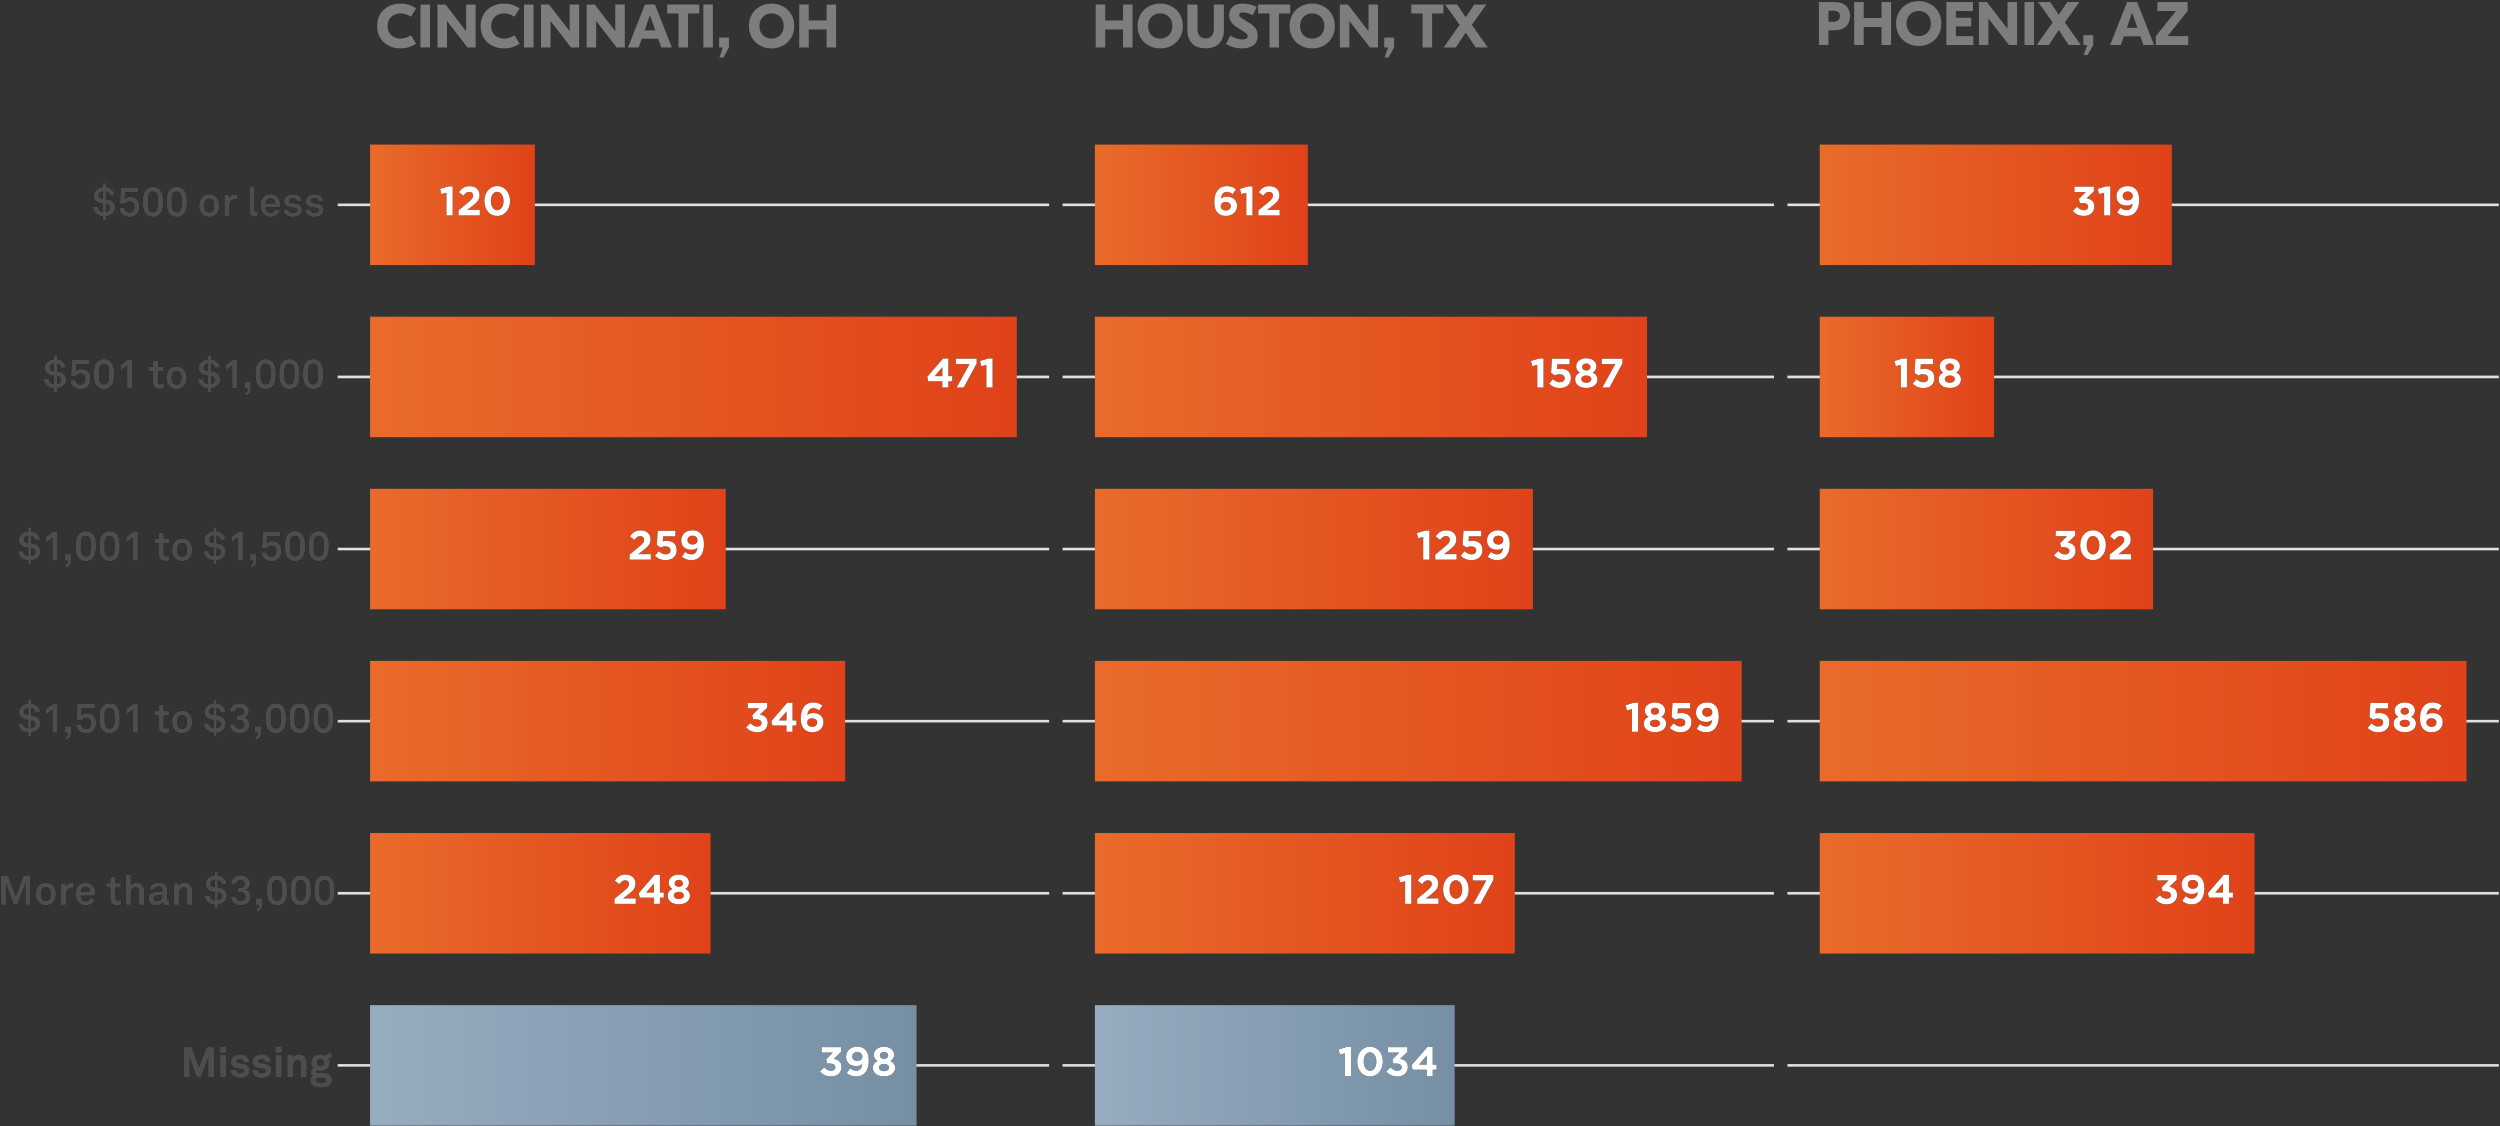<?xml version="1.0" encoding="UTF-8"?>
<svg width="1019px" height="459px" viewBox="0 0 1019 459" version="1.1" xmlns="http://www.w3.org/2000/svg" xmlns:xlink="http://www.w3.org/1999/xlink">
    <rect x="0" y="0" width="1019" height="459" fill="#333333" stroke="none"/>
    <!-- Generator: Sketch 61.2 (89653) - https://sketch.com -->
    <title>fig1_0827</title>
    <desc>Created with Sketch.</desc>
    <defs>
        <linearGradient x1="-2.22044605e-14%" y1="50%" x2="100%" y2="50%" id="linearGradient-1">
            <stop stop-color="#E96B2A" offset="0%"></stop>
            <stop stop-color="#E04219" offset="100%"></stop>
        </linearGradient>
        <linearGradient x1="-2.22044605e-14%" y1="50%" x2="100%" y2="50%" id="linearGradient-2">
            <stop stop-color="#96ACBF" offset="0%"></stop>
            <stop stop-color="#768FA5" offset="100%"></stop>
        </linearGradient>
        <linearGradient x1="-2.22044605e-14%" y1="50%" x2="100%" y2="50%" id="linearGradient-3">
            <stop stop-color="#E96B2A" offset="0%"></stop>
            <stop stop-color="#E04219" offset="100%"></stop>
        </linearGradient>
        <linearGradient x1="-2.22044605e-14%" y1="50%" x2="100%" y2="50%" id="linearGradient-4">
            <stop stop-color="#E96B2A" offset="0%"></stop>
            <stop stop-color="#E04219" offset="100%"></stop>
        </linearGradient>
        <linearGradient x1="-2.22044605e-14%" y1="50%" x2="100%" y2="50%" id="linearGradient-5">
            <stop stop-color="#E96B2A" offset="0%"></stop>
            <stop stop-color="#E04219" offset="100%"></stop>
        </linearGradient>
        <linearGradient x1="-2.22044605e-14%" y1="50%" x2="100%" y2="50%" id="linearGradient-6">
            <stop stop-color="#E96B2A" offset="0%"></stop>
            <stop stop-color="#E04219" offset="100%"></stop>
        </linearGradient>
        <path d="M340.785,442.772 C343.406,442.772 345.018,441.142 345.018,438.924 L345.018,438.891 C345.018,436.707 343.456,435.867 341.86,435.598 L344.834,432.759 L344.834,430.81 L336.887,430.81 L336.887,433.028 L341.507,433.028 L338.702,435.85 L339.105,437.496 L340.18,437.496 C341.625,437.496 342.482,438.034 342.482,438.992 L342.482,439.025 C342.482,439.899 341.793,440.453 340.818,440.453 C339.626,440.453 338.786,439.949 337.979,439.042 L336.198,440.739 C337.206,441.932 338.668,442.772 340.785,442.772 Z M350.982,442.772 C354.326,442.772 356.123,440.168 356.123,436.354 L356.123,436.32 C356.123,434.002 355.569,432.725 354.729,431.885 C353.838,430.995 352.914,430.608 351.335,430.608 C348.681,430.608 346.85,432.356 346.85,434.724 L346.85,434.758 C346.85,437.144 348.496,438.555 351.05,438.555 C352.074,438.555 352.864,438.236 353.435,437.748 C353.267,439.328 352.494,440.42 351.05,440.42 C350.058,440.42 349.336,440.1 348.479,439.412 L347.118,441.377 C348.11,442.2 349.269,442.772 350.982,442.772 Z M351.47,436.404 C350.193,436.404 349.42,435.682 349.42,434.64 L349.42,434.607 C349.42,433.565 350.142,432.826 351.419,432.826 C352.713,432.826 353.486,433.582 353.486,434.624 L353.486,434.657 C353.486,435.665 352.746,436.404 351.47,436.404 Z M362.322,442.738 C364.926,442.738 366.858,441.461 366.858,439.277 L366.858,439.244 C366.858,437.849 366.153,437.093 364.96,436.472 C365.867,435.917 366.455,435.161 366.455,433.901 L366.455,433.868 C366.455,432.053 364.809,430.642 362.322,430.642 C359.836,430.642 358.19,432.07 358.19,433.868 L358.19,433.901 C358.19,435.161 358.778,435.917 359.685,436.472 C358.442,437.043 357.786,437.883 357.786,439.311 L357.786,439.344 C357.786,441.394 359.718,442.738 362.322,442.738 Z M362.322,435.615 C361.298,435.615 360.642,434.993 360.642,434.17 L360.642,434.136 C360.642,433.414 361.264,432.776 362.322,432.776 C363.381,432.776 364.002,433.431 364.002,434.153 L364.002,434.187 C364.002,435.01 363.347,435.615 362.322,435.615 Z M362.322,440.604 C361.046,440.604 360.29,439.949 360.29,439.143 L360.29,439.109 C360.29,438.202 361.146,437.664 362.322,437.664 C363.498,437.664 364.355,438.202 364.355,439.109 L364.355,439.143 C364.355,439.966 363.599,440.604 362.322,440.604 Z" id="path-7"></path>
        <path d="M261.136,372.42 L261.136,370.186 L256.012,370.186 L257.927,368.707 C260.01,367.094 261.018,366.12 261.018,364.154 L261.018,364.121 C261.018,361.92 259.405,360.492 256.969,360.492 C254.869,360.492 253.744,361.349 252.584,362.928 L254.399,364.39 C255.272,363.314 255.894,362.81 256.801,362.81 C257.725,362.81 258.38,363.348 258.38,364.339 C258.38,365.314 257.809,365.952 256.348,367.162 L252.433,370.37 L252.433,372.42 L261.136,372.42 Z M270.98,372.42 L270.98,369.883 L272.56,369.883 L272.56,367.783 L270.98,367.783 L270.98,360.576 L268.796,360.576 L262.345,368.052 L262.765,369.883 L268.511,369.883 L268.511,372.42 L270.98,372.42 Z M268.511,367.783 L265.386,367.783 L268.511,364.121 L268.511,367.783 Z M278.692,372.588 C281.296,372.588 283.228,371.311 283.228,369.127 L283.228,369.094 C283.228,367.699 282.522,366.943 281.329,366.322 C282.236,365.767 282.824,365.011 282.824,363.751 L282.824,363.718 C282.824,361.903 281.178,360.492 278.692,360.492 C276.205,360.492 274.559,361.92 274.559,363.718 L274.559,363.751 C274.559,365.011 275.147,365.767 276.054,366.322 C274.811,366.893 274.156,367.733 274.156,369.161 L274.156,369.194 C274.156,371.244 276.088,372.588 278.692,372.588 Z M278.692,365.465 C277.667,365.465 277.012,364.843 277.012,364.02 L277.012,363.986 C277.012,363.264 277.633,362.626 278.692,362.626 C279.75,362.626 280.372,363.281 280.372,364.003 L280.372,364.037 C280.372,364.86 279.716,365.465 278.692,365.465 Z M278.692,370.454 C277.415,370.454 276.659,369.799 276.659,368.993 L276.659,368.959 C276.659,368.052 277.516,367.514 278.692,367.514 C279.868,367.514 280.724,368.052 280.724,368.959 L280.724,368.993 C280.724,369.816 279.968,370.454 278.692,370.454 Z" id="path-8"></path>
        <path d="M310.685,302.472 C313.306,302.472 314.918,300.842 314.918,298.624 L314.918,298.591 C314.918,296.407 313.356,295.567 311.76,295.298 L314.734,292.459 L314.734,290.51 L306.787,290.51 L306.787,292.728 L311.407,292.728 L308.602,295.55 L309.005,297.196 L310.08,297.196 C311.525,297.196 312.382,297.734 312.382,298.692 L312.382,298.725 C312.382,299.599 311.693,300.153 310.718,300.153 C309.526,300.153 308.686,299.649 307.879,298.742 L306.098,300.439 C307.106,301.632 308.568,302.472 310.685,302.472 Z M325.049,302.27 L325.049,299.733 L326.628,299.733 L326.628,297.633 L325.049,297.633 L325.049,290.426 L322.865,290.426 L316.414,297.902 L316.834,299.733 L322.579,299.733 L322.579,302.27 L325.049,302.27 Z M322.579,297.633 L319.454,297.633 L322.579,293.971 L322.579,297.633 Z M333.163,302.472 C335.717,302.472 337.649,300.808 337.649,298.406 L337.649,298.372 C337.649,295.92 335.851,294.626 333.516,294.626 C332.357,294.626 331.668,294.996 331.08,295.382 C331.248,293.836 331.987,292.66 333.449,292.66 C334.457,292.66 335.078,293.013 335.851,293.601 L337.212,291.602 C336.17,290.779 335.129,290.308 333.533,290.308 C330.022,290.308 328.375,293.097 328.375,296.726 L328.375,296.76 C328.375,299.095 328.913,300.355 329.77,301.212 C330.593,302.035 331.634,302.472 333.163,302.472 Z M333.062,300.254 C331.786,300.254 331.013,299.498 331.013,298.507 L331.013,298.473 C331.013,297.482 331.752,296.776 333.029,296.776 C334.306,296.776 335.078,297.499 335.078,298.49 L335.078,298.524 C335.078,299.532 334.339,300.254 333.062,300.254 Z" id="path-9"></path>
        <path d="M267.286,232.11 L267.286,229.876 L262.162,229.876 L264.077,228.397 C266.16,226.784 267.168,225.81 267.168,223.844 L267.168,223.811 C267.168,221.61 265.555,220.182 263.119,220.182 C261.019,220.182 259.894,221.039 258.734,222.618 L260.549,224.08 C261.422,223.004 262.044,222.5 262.951,222.5 C263.875,222.5 264.53,223.038 264.53,224.029 C264.53,225.004 263.959,225.642 262.498,226.852 L258.583,230.06 L258.583,232.11 L267.286,232.11 Z M273.35,232.312 C276.055,232.312 277.819,230.732 277.819,228.246 L277.819,228.212 C277.819,225.558 275.988,224.449 273.703,224.449 C273.048,224.449 272.628,224.533 272.158,224.651 L272.292,222.618 L277.298,222.618 L277.298,220.35 L270.074,220.35 L269.738,226.146 L271.234,227.137 C271.788,226.902 272.46,226.7 273.199,226.7 C274.426,226.7 275.282,227.288 275.282,228.296 L275.282,228.33 C275.282,229.372 274.526,229.96 273.317,229.96 C272.275,229.96 271.402,229.489 270.511,228.683 L268.949,230.548 C270.091,231.64 271.469,232.312 273.35,232.312 Z M283.8,232.312 C287.143,232.312 288.941,229.708 288.941,225.894 L288.941,225.86 C288.941,223.542 288.386,222.265 287.546,221.425 C286.656,220.535 285.732,220.148 284.153,220.148 C281.498,220.148 279.667,221.896 279.667,224.264 L279.667,224.298 C279.667,226.684 281.314,228.095 283.867,228.095 C284.892,228.095 285.682,227.776 286.253,227.288 C286.085,228.868 285.312,229.96 283.867,229.96 C282.876,229.96 282.154,229.64 281.297,228.952 L279.936,230.917 C280.927,231.74 282.086,232.312 283.8,232.312 Z M284.287,225.944 C283.01,225.944 282.238,225.222 282.238,224.18 L282.238,224.147 C282.238,223.105 282.96,222.366 284.237,222.366 C285.53,222.366 286.303,223.122 286.303,224.164 L286.303,224.197 C286.303,225.205 285.564,225.944 284.287,225.944 Z" id="path-10"></path>
        <path d="M388.566,161.96 L388.566,159.423 L390.145,159.423 L390.145,157.323 L388.566,157.323 L388.566,150.116 L386.382,150.116 L379.931,157.592 L380.351,159.423 L386.096,159.423 L386.096,161.96 L388.566,161.96 Z M386.096,157.323 L382.972,157.323 L386.096,153.661 L386.096,157.323 Z M394.816,161.96 L400.091,152.149 L400.091,150.2 L391.624,150.2 L391.624,152.434 L397.151,152.434 L391.892,161.96 L394.816,161.96 Z M406.592,161.96 L406.592,150.116 L404.828,150.116 L401.452,151.124 L401.989,153.241 L404.039,152.737 L404.039,161.96 L406.592,161.96 Z" id="path-11"></path>
        <path d="M186.514,91.81 L186.514,79.966 L184.75,79.966 L181.373,80.974 L181.911,83.091 L183.96,82.587 L183.96,91.81 L186.514,91.81 Z M197.585,91.81 L197.585,89.576 L192.461,89.576 L194.376,88.097 C196.46,86.484 197.468,85.51 197.468,83.544 L197.468,83.511 C197.468,81.31 195.855,79.882 193.419,79.882 C191.319,79.882 190.193,80.739 189.034,82.318 L190.848,83.78 C191.722,82.704 192.344,82.2 193.251,82.2 C194.175,82.2 194.83,82.738 194.83,83.729 C194.83,84.704 194.259,85.342 192.797,86.552 L188.883,89.76 L188.883,91.81 L197.585,91.81 Z M204.641,92.012 C207.783,92.012 209.883,89.34 209.883,85.93 L209.883,85.896 C209.883,82.486 207.783,79.848 204.675,79.848 C201.55,79.848 199.433,82.52 199.433,85.93 L199.433,85.964 C199.433,89.374 201.5,92.012 204.641,92.012 Z M204.675,89.676 C203.112,89.676 202.088,88.08 202.088,85.93 L202.088,85.896 C202.088,83.746 203.096,82.184 204.641,82.184 C206.187,82.184 207.228,83.796 207.228,85.93 L207.228,85.964 C207.228,88.097 206.237,89.676 204.675,89.676 Z" id="path-12"></path>
        <linearGradient x1="-2.22044605e-14%" y1="50%" x2="100%" y2="50%" id="linearGradient-13">
            <stop stop-color="#96ACBF" offset="0%"></stop>
            <stop stop-color="#768FA5" offset="100%"></stop>
        </linearGradient>
        <linearGradient x1="-2.22044605e-14%" y1="50%" x2="100%" y2="50%" id="linearGradient-14">
            <stop stop-color="#E96B2A" offset="0%"></stop>
            <stop stop-color="#E04219" offset="100%"></stop>
        </linearGradient>
        <linearGradient x1="-2.22044605e-14%" y1="50%" x2="100%" y2="50%" id="linearGradient-15">
            <stop stop-color="#E96B2A" offset="0%"></stop>
            <stop stop-color="#E04219" offset="100%"></stop>
        </linearGradient>
        <linearGradient x1="-2.22044605e-14%" y1="50%" x2="100%" y2="50%" id="linearGradient-16">
            <stop stop-color="#E96B2A" offset="0%"></stop>
            <stop stop-color="#E04219" offset="100%"></stop>
        </linearGradient>
        <linearGradient x1="-2.22044605e-14%" y1="50%" x2="100%" y2="50%" id="linearGradient-17">
            <stop stop-color="#E96B2A" offset="0%"></stop>
            <stop stop-color="#E04219" offset="100%"></stop>
        </linearGradient>
        <path d="M552.744,442.57 L552.744,430.726 L550.98,430.726 L547.603,431.734 L548.141,433.851 L550.19,433.347 L550.19,442.57 L552.744,442.57 Z M560.405,442.772 C563.546,442.772 565.646,440.1 565.646,436.69 L565.646,436.656 C565.646,433.246 563.546,430.608 560.438,430.608 C557.314,430.608 555.197,433.28 555.197,436.69 L555.197,436.724 C555.197,440.134 557.263,442.772 560.405,442.772 Z M560.438,440.436 C558.876,440.436 557.851,438.84 557.851,436.69 L557.851,436.656 C557.851,434.506 558.859,432.944 560.405,432.944 C561.95,432.944 562.992,434.556 562.992,436.69 L562.992,436.724 C562.992,438.857 562.001,440.436 560.438,440.436 Z M571.61,442.772 C574.231,442.772 575.844,441.142 575.844,438.924 L575.844,438.891 C575.844,436.707 574.282,435.867 572.686,435.598 L575.659,432.759 L575.659,430.81 L567.713,430.81 L567.713,433.028 L572.333,433.028 L569.527,435.85 L569.93,437.496 L571.006,437.496 C572.45,437.496 573.307,438.034 573.307,438.992 L573.307,439.025 C573.307,439.899 572.618,440.453 571.644,440.453 C570.451,440.453 569.611,439.949 568.805,439.042 L567.024,440.739 C568.032,441.932 569.494,442.772 571.61,442.772 Z M585.974,442.57 L585.974,440.033 L587.554,440.033 L587.554,437.933 L585.974,437.933 L585.974,430.726 L583.79,430.726 L577.339,438.202 L577.759,440.033 L583.505,440.033 L583.505,442.57 L585.974,442.57 Z M583.505,437.933 L580.38,437.933 L583.505,434.271 L583.505,437.933 Z" id="path-18"></path>
        <path d="M577.274,372.42 L577.274,360.576 L575.51,360.576 L572.133,361.584 L572.671,363.701 L574.72,363.197 L574.72,372.42 L577.274,372.42 Z M588.345,372.42 L588.345,370.186 L583.221,370.186 L585.136,368.707 C587.22,367.094 588.228,366.12 588.228,364.154 L588.228,364.121 C588.228,361.92 586.615,360.492 584.179,360.492 C582.079,360.492 580.953,361.349 579.794,362.928 L581.608,364.39 C582.482,363.314 583.104,362.81 584.011,362.81 C584.935,362.81 585.59,363.348 585.59,364.339 C585.59,365.314 585.019,365.952 583.557,367.162 L579.643,370.37 L579.643,372.42 L588.345,372.42 Z M595.401,372.622 C598.543,372.622 600.643,369.95 600.643,366.54 L600.643,366.506 C600.643,363.096 598.543,360.458 595.435,360.458 C592.31,360.458 590.193,363.13 590.193,366.54 L590.193,366.574 C590.193,369.984 592.26,372.622 595.401,372.622 Z M595.435,370.286 C593.872,370.286 592.848,368.69 592.848,366.54 L592.848,366.506 C592.848,364.356 593.856,362.794 595.401,362.794 C596.947,362.794 597.988,364.406 597.988,366.54 L597.988,366.574 C597.988,368.707 596.997,370.286 595.435,370.286 Z M605.464,372.42 L610.74,362.609 L610.74,360.66 L602.272,360.66 L602.272,362.894 L607.8,362.894 L602.541,372.42 L605.464,372.42 Z" id="path-19"></path>
        <path d="M669.724,302.27 L669.724,290.426 L667.96,290.426 L664.583,291.434 L665.121,293.551 L667.17,293.047 L667.17,302.27 L669.724,302.27 Z M676.562,302.438 C679.166,302.438 681.098,301.161 681.098,298.977 L681.098,298.944 C681.098,297.549 680.392,296.793 679.199,296.172 C680.106,295.617 680.694,294.861 680.694,293.601 L680.694,293.568 C680.694,291.753 679.048,290.342 676.562,290.342 C674.075,290.342 672.429,291.77 672.429,293.568 L672.429,293.601 C672.429,294.861 673.017,295.617 673.924,296.172 C672.681,296.743 672.026,297.583 672.026,299.011 L672.026,299.044 C672.026,301.094 673.958,302.438 676.562,302.438 Z M676.562,295.315 C675.537,295.315 674.882,294.693 674.882,293.87 L674.882,293.836 C674.882,293.114 675.503,292.476 676.562,292.476 C677.62,292.476 678.242,293.131 678.242,293.853 L678.242,293.887 C678.242,294.71 677.586,295.315 676.562,295.315 Z M676.562,300.304 C675.285,300.304 674.529,299.649 674.529,298.843 L674.529,298.809 C674.529,297.902 675.386,297.364 676.562,297.364 C677.738,297.364 678.594,297.902 678.594,298.809 L678.594,298.843 C678.594,299.666 677.838,300.304 676.562,300.304 Z M686.978,302.472 C689.682,302.472 691.446,300.892 691.446,298.406 L691.446,298.372 C691.446,295.718 689.615,294.609 687.33,294.609 C686.675,294.609 686.255,294.693 685.785,294.811 L685.919,292.778 L690.926,292.778 L690.926,290.51 L683.702,290.51 L683.366,296.306 L684.861,297.297 C685.415,297.062 686.087,296.86 686.826,296.86 C688.053,296.86 688.91,297.448 688.91,298.456 L688.91,298.49 C688.91,299.532 688.154,300.12 686.944,300.12 C685.902,300.12 685.029,299.649 684.138,298.843 L682.576,300.708 C683.718,301.8 685.096,302.472 686.978,302.472 Z M697.427,302.472 C700.77,302.472 702.568,299.868 702.568,296.054 L702.568,296.02 C702.568,293.702 702.014,292.425 701.174,291.585 C700.283,290.695 699.359,290.308 697.78,290.308 C695.126,290.308 693.294,292.056 693.294,294.424 L693.294,294.458 C693.294,296.844 694.941,298.255 697.494,298.255 C698.519,298.255 699.309,297.936 699.88,297.448 C699.712,299.028 698.939,300.12 697.494,300.12 C696.503,300.12 695.781,299.8 694.924,299.112 L693.563,301.077 C694.554,301.9 695.714,302.472 697.427,302.472 Z M697.914,296.104 C696.638,296.104 695.865,295.382 695.865,294.34 L695.865,294.307 C695.865,293.265 696.587,292.526 697.864,292.526 C699.158,292.526 699.93,293.282 699.93,294.324 L699.93,294.357 C699.93,295.365 699.191,296.104 697.914,296.104 Z" id="path-20"></path>
        <path d="M584.644,232.11 L584.644,220.266 L582.88,220.266 L579.503,221.274 L580.041,223.391 L582.09,222.887 L582.09,232.11 L584.644,232.11 Z M595.715,232.11 L595.715,229.876 L590.591,229.876 L592.506,228.397 C594.59,226.784 595.598,225.81 595.598,223.844 L595.598,223.811 C595.598,221.61 593.985,220.182 591.549,220.182 C589.449,220.182 588.323,221.039 587.164,222.618 L588.978,224.08 C589.852,223.004 590.474,222.5 591.381,222.5 C592.305,222.5 592.96,223.038 592.96,224.029 C592.96,225.004 592.389,225.642 590.927,226.852 L587.013,230.06 L587.013,232.11 L595.715,232.11 Z M601.78,232.312 C604.485,232.312 606.249,230.732 606.249,228.246 L606.249,228.212 C606.249,225.558 604.418,224.449 602.133,224.449 C601.478,224.449 601.058,224.533 600.587,224.651 L600.722,222.618 L605.728,222.618 L605.728,220.35 L598.504,220.35 L598.168,226.146 L599.663,227.137 C600.218,226.902 600.89,226.7 601.629,226.7 C602.855,226.7 603.712,227.288 603.712,228.296 L603.712,228.33 C603.712,229.372 602.956,229.96 601.746,229.96 C600.705,229.96 599.831,229.489 598.941,228.683 L597.378,230.548 C598.521,231.64 599.898,232.312 601.78,232.312 Z M612.23,232.312 C615.573,232.312 617.37,229.708 617.37,225.894 L617.37,225.86 C617.37,223.542 616.816,222.265 615.976,221.425 C615.086,220.535 614.162,220.148 612.582,220.148 C609.928,220.148 608.097,221.896 608.097,224.264 L608.097,224.298 C608.097,226.684 609.743,228.095 612.297,228.095 C613.322,228.095 614.111,227.776 614.682,227.288 C614.514,228.868 613.742,229.96 612.297,229.96 C611.306,229.96 610.583,229.64 609.726,228.952 L608.366,230.917 C609.357,231.74 610.516,232.312 612.23,232.312 Z M612.717,225.944 C611.44,225.944 610.667,225.222 610.667,224.18 L610.667,224.147 C610.667,223.105 611.39,222.366 612.666,222.366 C613.96,222.366 614.733,223.122 614.733,224.164 L614.733,224.197 C614.733,225.205 613.994,225.944 612.717,225.944 Z" id="path-21"></path>
        <path d="M631.154,161.96 L631.154,150.116 L629.39,150.116 L626.013,151.124 L626.551,153.241 L628.6,152.737 L628.6,161.96 L631.154,161.96 Z M637.824,162.162 C640.528,162.162 642.292,160.582 642.292,158.096 L642.292,158.062 C642.292,155.408 640.461,154.299 638.176,154.299 C637.521,154.299 637.101,154.383 636.631,154.501 L636.765,152.468 L641.772,152.468 L641.772,150.2 L634.548,150.2 L634.212,155.996 L635.707,156.987 C636.261,156.752 636.933,156.55 637.672,156.55 C638.899,156.55 639.756,157.138 639.756,158.146 L639.756,158.18 C639.756,159.222 639,159.81 637.79,159.81 C636.748,159.81 635.875,159.339 634.984,158.533 L633.422,160.398 C634.564,161.49 635.942,162.162 637.824,162.162 Z M648.576,162.128 C651.18,162.128 653.112,160.851 653.112,158.667 L653.112,158.634 C653.112,157.239 652.406,156.483 651.213,155.862 C652.12,155.307 652.708,154.551 652.708,153.291 L652.708,153.258 C652.708,151.443 651.062,150.032 648.576,150.032 C646.089,150.032 644.443,151.46 644.443,153.258 L644.443,153.291 C644.443,154.551 645.031,155.307 645.938,155.862 C644.695,156.433 644.04,157.273 644.04,158.701 L644.04,158.734 C644.04,160.784 645.972,162.128 648.576,162.128 Z M648.576,155.005 C647.551,155.005 646.896,154.383 646.896,153.56 L646.896,153.526 C646.896,152.804 647.517,152.166 648.576,152.166 C649.634,152.166 650.256,152.821 650.256,153.543 L650.256,153.577 C650.256,154.4 649.6,155.005 648.576,155.005 Z M648.576,159.994 C647.299,159.994 646.543,159.339 646.543,158.533 L646.543,158.499 C646.543,157.592 647.4,157.054 648.576,157.054 C649.752,157.054 650.608,157.592 650.608,158.499 L650.608,158.533 C650.608,159.356 649.852,159.994 648.576,159.994 Z M658.034,161.96 L663.309,152.149 L663.309,150.2 L654.842,150.2 L654.842,152.434 L660.369,152.434 L655.111,161.96 L658.034,161.96 Z" id="path-22"></path>
        <path d="M501.735,92.012 C504.289,92.012 506.221,90.348 506.221,87.946 L506.221,87.912 C506.221,85.46 504.423,84.166 502.088,84.166 C500.929,84.166 500.24,84.536 499.652,84.922 C499.82,83.376 500.559,82.2 502.021,82.2 C503.029,82.2 503.65,82.553 504.423,83.141 L505.784,81.142 C504.742,80.319 503.701,79.848 502.105,79.848 C498.594,79.848 496.947,82.637 496.947,86.266 L496.947,86.3 C496.947,88.635 497.485,89.895 498.342,90.752 C499.165,91.575 500.206,92.012 501.735,92.012 Z M501.634,89.794 C500.358,89.794 499.585,89.038 499.585,88.047 L499.585,88.013 C499.585,87.022 500.324,86.316 501.601,86.316 C502.878,86.316 503.65,87.039 503.65,88.03 L503.65,88.064 C503.65,89.072 502.911,89.794 501.634,89.794 Z M512.538,91.81 L512.538,79.966 L510.774,79.966 L507.397,80.974 L507.934,83.091 L509.984,82.587 L509.984,91.81 L512.538,91.81 Z M523.609,91.81 L523.609,89.576 L518.485,89.576 L520.4,88.097 C522.483,86.484 523.491,85.51 523.491,83.544 L523.491,83.511 C523.491,81.31 521.878,79.882 519.442,79.882 C517.342,79.882 516.217,80.739 515.058,82.318 L516.872,83.78 C517.746,82.704 518.367,82.2 519.274,82.2 C520.198,82.2 520.854,82.738 520.854,83.729 C520.854,84.704 520.282,85.342 518.821,86.552 L514.906,89.76 L514.906,91.81 L523.609,91.81 Z" id="path-23"></path>
        <linearGradient x1="-2.22044605e-14%" y1="50%" x2="100%" y2="50%" id="linearGradient-24">
            <stop stop-color="#E96B2A" offset="0%"></stop>
            <stop stop-color="#E04219" offset="100%"></stop>
        </linearGradient>
        <linearGradient x1="-2.22044605e-14%" y1="50%" x2="100%" y2="50%" id="linearGradient-25">
            <stop stop-color="#E96B2A" offset="0%"></stop>
            <stop stop-color="#E04219" offset="100%"></stop>
        </linearGradient>
        <linearGradient x1="-2.22044605e-14%" y1="50%" x2="100%" y2="50%" id="linearGradient-26">
            <stop stop-color="#E96B2A" offset="0%"></stop>
            <stop stop-color="#E04219" offset="100%"></stop>
        </linearGradient>
        <linearGradient x1="-2.22044605e-14%" y1="50%" x2="100%" y2="50%" id="linearGradient-27">
            <stop stop-color="#E96B2A" offset="0%"></stop>
            <stop stop-color="#E04219" offset="100%"></stop>
        </linearGradient>
        <path d="M885.165,372.622 C887.786,372.622 889.398,370.992 889.398,368.774 L889.398,368.741 C889.398,366.557 887.836,365.717 886.24,365.448 L889.214,362.609 L889.214,360.66 L881.267,360.66 L881.267,362.878 L885.887,362.878 L883.082,365.7 L883.485,367.346 L884.56,367.346 C886.005,367.346 886.862,367.884 886.862,368.842 L886.862,368.875 C886.862,369.749 886.173,370.303 885.198,370.303 C884.006,370.303 883.166,369.799 882.359,368.892 L880.578,370.589 C881.586,371.782 883.048,372.622 885.165,372.622 Z M895.362,372.622 C898.706,372.622 900.503,370.018 900.503,366.204 L900.503,366.17 C900.503,363.852 899.949,362.575 899.109,361.735 C898.218,360.845 897.294,360.458 895.715,360.458 C893.061,360.458 891.23,362.206 891.23,364.574 L891.23,364.608 C891.23,366.994 892.876,368.405 895.43,368.405 C896.454,368.405 897.244,368.086 897.815,367.598 C897.647,369.178 896.874,370.27 895.43,370.27 C894.438,370.27 893.716,369.95 892.859,369.262 L891.498,371.227 C892.49,372.05 893.649,372.622 895.362,372.622 Z M895.85,366.254 C894.573,366.254 893.8,365.532 893.8,364.49 L893.8,364.457 C893.8,363.415 894.522,362.676 895.799,362.676 C897.093,362.676 897.866,363.432 897.866,364.474 L897.866,364.507 C897.866,365.515 897.126,366.254 895.85,366.254 Z M910.566,372.42 L910.566,369.883 L912.146,369.883 L912.146,367.783 L910.566,367.783 L910.566,360.576 L908.382,360.576 L901.931,368.052 L902.351,369.883 L908.097,369.883 L908.097,372.42 L910.566,372.42 Z M908.097,367.783 L904.972,367.783 L908.097,364.121 L908.097,367.783 Z" id="path-28"></path>
        <path d="M971.434,302.472 C974.139,302.472 975.903,300.892 975.903,298.406 L975.903,298.372 C975.903,295.718 974.072,294.609 971.787,294.609 C971.132,294.609 970.712,294.693 970.241,294.811 L970.376,292.778 L975.382,292.778 L975.382,290.51 L968.158,290.51 L967.822,296.306 L969.317,297.297 C969.872,297.062 970.544,296.86 971.283,296.86 C972.509,296.86 973.366,297.448 973.366,298.456 L973.366,298.49 C973.366,299.532 972.61,300.12 971.4,300.12 C970.359,300.12 969.485,299.649 968.595,298.843 L967.032,300.708 C968.175,301.8 969.552,302.472 971.434,302.472 Z M982.186,302.438 C984.79,302.438 986.722,301.161 986.722,298.977 L986.722,298.944 C986.722,297.549 986.016,296.793 984.824,296.172 C985.731,295.617 986.319,294.861 986.319,293.601 L986.319,293.568 C986.319,291.753 984.672,290.342 982.186,290.342 C979.7,290.342 978.053,291.77 978.053,293.568 L978.053,293.601 C978.053,294.861 978.641,295.617 979.548,296.172 C978.305,296.743 977.65,297.583 977.65,299.011 L977.65,299.044 C977.65,301.094 979.582,302.438 982.186,302.438 Z M982.186,295.315 C981.161,295.315 980.506,294.693 980.506,293.87 L980.506,293.836 C980.506,293.114 981.128,292.476 982.186,292.476 C983.244,292.476 983.866,293.131 983.866,293.853 L983.866,293.887 C983.866,294.71 983.211,295.315 982.186,295.315 Z M982.186,300.304 C980.909,300.304 980.153,299.649 980.153,298.843 L980.153,298.809 C980.153,297.902 981.01,297.364 982.186,297.364 C983.362,297.364 984.219,297.902 984.219,298.809 L984.219,298.843 C984.219,299.666 983.463,300.304 982.186,300.304 Z M993.173,302.472 C995.727,302.472 997.659,300.808 997.659,298.406 L997.659,298.372 C997.659,295.92 995.861,294.626 993.526,294.626 C992.367,294.626 991.678,294.996 991.09,295.382 C991.258,293.836 991.997,292.66 993.459,292.66 C994.467,292.66 995.088,293.013 995.861,293.601 L997.222,291.602 C996.18,290.779 995.139,290.308 993.543,290.308 C990.032,290.308 988.385,293.097 988.385,296.726 L988.385,296.76 C988.385,299.095 988.923,300.355 989.78,301.212 C990.603,302.035 991.644,302.472 993.173,302.472 Z M993.072,300.254 C991.796,300.254 991.023,299.498 991.023,298.507 L991.023,298.473 C991.023,297.482 991.762,296.776 993.039,296.776 C994.316,296.776 995.088,297.499 995.088,298.49 L995.088,298.524 C995.088,299.532 994.349,300.254 993.072,300.254 Z" id="path-29"></path>
        <path d="M843.775,232.312 C846.396,232.312 848.008,230.682 848.008,228.464 L848.008,228.431 C848.008,226.247 846.446,225.407 844.85,225.138 L847.824,222.299 L847.824,220.35 L839.877,220.35 L839.877,222.568 L844.497,222.568 L841.692,225.39 L842.095,227.036 L843.17,227.036 C844.615,227.036 845.472,227.574 845.472,228.532 L845.472,228.565 C845.472,229.439 844.783,229.993 843.808,229.993 C842.616,229.993 841.776,229.489 840.969,228.582 L839.188,230.279 C840.196,231.472 841.658,232.312 843.775,232.312 Z M855.098,232.312 C858.24,232.312 860.34,229.64 860.34,226.23 L860.34,226.196 C860.34,222.786 858.24,220.148 855.132,220.148 C852.007,220.148 849.89,222.82 849.89,226.23 L849.89,226.264 C849.89,229.674 851.956,232.312 855.098,232.312 Z M855.132,229.976 C853.569,229.976 852.544,228.38 852.544,226.23 L852.544,226.196 C852.544,224.046 853.552,222.484 855.098,222.484 C856.644,222.484 857.685,224.096 857.685,226.23 L857.685,226.264 C857.685,228.397 856.694,229.976 855.132,229.976 Z M870.604,232.11 L870.604,229.876 L865.48,229.876 L867.396,228.397 C869.479,226.784 870.487,225.81 870.487,223.844 L870.487,223.811 C870.487,221.61 868.874,220.182 866.438,220.182 C864.338,220.182 863.212,221.039 862.053,222.618 L863.868,224.08 C864.741,223.004 865.363,222.5 866.27,222.5 C867.194,222.5 867.849,223.038 867.849,224.029 C867.849,225.004 867.278,225.642 865.816,226.852 L861.902,230.06 L861.902,232.11 L870.604,232.11 Z" id="path-30"></path>
        <path d="M779.314,161.96 L779.314,150.116 L777.55,150.116 L774.173,151.124 L774.711,153.241 L776.76,152.737 L776.76,161.96 L779.314,161.96 Z M785.984,162.162 C788.688,162.162 790.452,160.582 790.452,158.096 L790.452,158.062 C790.452,155.408 788.621,154.299 786.336,154.299 C785.681,154.299 785.261,154.383 784.791,154.501 L784.925,152.468 L789.932,152.468 L789.932,150.2 L782.708,150.2 L782.372,155.996 L783.867,156.987 C784.421,156.752 785.093,156.55 785.832,156.55 C787.059,156.55 787.916,157.138 787.916,158.146 L787.916,158.18 C787.916,159.222 787.16,159.81 785.95,159.81 C784.908,159.81 784.035,159.339 783.144,158.533 L781.582,160.398 C782.724,161.49 784.102,162.162 785.984,162.162 Z M796.736,162.128 C799.34,162.128 801.272,160.851 801.272,158.667 L801.272,158.634 C801.272,157.239 800.566,156.483 799.373,155.862 C800.28,155.307 800.868,154.551 800.868,153.291 L800.868,153.258 C800.868,151.443 799.222,150.032 796.736,150.032 C794.249,150.032 792.603,151.46 792.603,153.258 L792.603,153.291 C792.603,154.551 793.191,155.307 794.098,155.862 C792.855,156.433 792.2,157.273 792.2,158.701 L792.2,158.734 C792.2,160.784 794.132,162.128 796.736,162.128 Z M796.736,155.005 C795.711,155.005 795.056,154.383 795.056,153.56 L795.056,153.526 C795.056,152.804 795.677,152.166 796.736,152.166 C797.794,152.166 798.416,152.821 798.416,153.543 L798.416,153.577 C798.416,154.4 797.76,155.005 796.736,155.005 Z M796.736,159.994 C795.459,159.994 794.703,159.339 794.703,158.533 L794.703,158.499 C794.703,157.592 795.56,157.054 796.736,157.054 C797.912,157.054 798.768,157.592 798.768,158.499 L798.768,158.533 C798.768,159.356 798.012,159.994 796.736,159.994 Z" id="path-31"></path>
        <path d="M851.425,92.012 C854.046,92.012 855.658,90.382 855.658,88.164 L855.658,88.131 C855.658,85.947 854.096,85.107 852.5,84.838 L855.474,81.999 L855.474,80.05 L847.527,80.05 L847.527,82.268 L852.147,82.268 L849.342,85.09 L849.745,86.736 L850.82,86.736 C852.265,86.736 853.122,87.274 853.122,88.232 L853.122,88.265 C853.122,89.139 852.433,89.693 851.458,89.693 C850.266,89.693 849.426,89.189 848.619,88.282 L846.838,89.979 C847.846,91.172 849.308,92.012 851.425,92.012 Z M862.177,91.81 L862.177,79.966 L860.413,79.966 L857.036,80.974 L857.574,83.091 L859.623,82.587 L859.623,91.81 L862.177,91.81 Z M868.796,92.012 C872.139,92.012 873.937,89.408 873.937,85.594 L873.937,85.56 C873.937,83.242 873.382,81.965 872.542,81.125 C871.652,80.235 870.728,79.848 869.149,79.848 C866.494,79.848 864.663,81.596 864.663,83.964 L864.663,83.998 C864.663,86.384 866.31,87.795 868.863,87.795 C869.888,87.795 870.678,87.476 871.249,86.988 C871.081,88.568 870.308,89.66 868.863,89.66 C867.872,89.66 867.15,89.34 866.293,88.652 L864.932,90.617 C865.923,91.44 867.082,92.012 868.796,92.012 Z M869.283,85.644 C868.006,85.644 867.234,84.922 867.234,83.88 L867.234,83.847 C867.234,82.805 867.956,82.066 869.233,82.066 C870.526,82.066 871.299,82.822 871.299,83.864 L871.299,83.897 C871.299,84.905 870.56,85.644 869.283,85.644 Z" id="path-32"></path>
        <path d="M79.146,442.99 L79.146,434.286 L82.257,442.82 L83.872,442.82 L87,434.388 L87,442.99 L89.125,442.99 L89.125,430.937 L86.32,430.937 L83.141,439.522 L79.979,430.937 L77.021,430.937 L77.021,442.99 L79.146,442.99 Z M94.106,432.926 L94.106,430.733 L91.828,430.733 L91.828,432.926 L94.106,432.926 Z M94.055,442.99 L94.055,434.15 L91.896,434.15 L91.896,442.99 L94.055,442.99 Z M99.801,443.211 C101.008,443.211 102.113,442.905 102.827,442.191 C103.286,441.732 103.592,441.103 103.592,440.253 C103.592,438.859 102.572,437.975 101.178,437.754 C100.311,437.618 100.09,437.601 99.291,437.499 C98.815,437.431 98.271,437.244 98.271,436.615 C98.271,436.156 98.577,435.833 98.951,435.68 C99.274,435.544 99.563,435.544 99.869,435.544 C100.311,435.544 100.77,435.697 101.025,435.952 C101.229,436.173 101.382,436.445 101.382,436.785 L103.405,436.785 C103.405,436.139 103.099,435.476 102.623,434.966 C101.977,434.269 100.906,433.929 99.852,433.929 C98.747,433.929 97.812,434.252 97.166,434.813 C96.639,435.272 96.265,435.901 96.265,436.802 C96.265,437.924 97.081,438.91 98.288,439.165 C99.07,439.335 99.954,439.386 100.736,439.505 C101.28,439.59 101.62,439.93 101.62,440.44 C101.62,441.409 100.532,441.562 99.818,441.562 C99.206,441.562 98.815,441.443 98.475,441.171 C98.203,440.95 97.999,440.525 97.999,440.134 L96.01,440.134 C96.01,440.967 96.435,441.698 96.945,442.191 C97.676,442.888 98.679,443.211 99.801,443.211 Z M108.658,443.211 C109.865,443.211 110.97,442.905 111.684,442.191 C112.143,441.732 112.449,441.103 112.449,440.253 C112.449,438.859 111.429,437.975 110.035,437.754 C109.168,437.618 108.947,437.601 108.148,437.499 C107.672,437.431 107.128,437.244 107.128,436.615 C107.128,436.156 107.434,435.833 107.808,435.68 C108.131,435.544 108.42,435.544 108.726,435.544 C109.168,435.544 109.627,435.697 109.882,435.952 C110.086,436.173 110.239,436.445 110.239,436.785 L112.262,436.785 C112.262,436.139 111.956,435.476 111.48,434.966 C110.834,434.269 109.763,433.929 108.709,433.929 C107.604,433.929 106.669,434.252 106.023,434.813 C105.496,435.272 105.122,435.901 105.122,436.802 C105.122,437.924 105.938,438.91 107.145,439.165 C107.927,439.335 108.811,439.386 109.593,439.505 C110.137,439.59 110.477,439.93 110.477,440.44 C110.477,441.409 109.389,441.562 108.675,441.562 C108.063,441.562 107.672,441.443 107.332,441.171 C107.06,440.95 106.856,440.525 106.856,440.134 L104.867,440.134 C104.867,440.967 105.292,441.698 105.802,442.191 C106.533,442.888 107.536,443.211 108.658,443.211 Z M116.682,432.926 L116.682,430.733 L114.404,430.733 L114.404,432.926 L116.682,432.926 Z M116.631,442.99 L116.631,434.15 L114.472,434.15 L114.472,442.99 L116.631,442.99 Z M121.425,442.99 L121.425,439.386 C121.425,438.638 121.408,437.72 121.714,437.023 C122.003,436.377 122.496,435.901 123.244,435.901 C124.366,435.901 124.706,436.53 124.706,437.567 L124.706,442.99 L126.831,442.99 L126.831,437.091 C126.831,435.255 125.726,433.929 123.839,433.929 C122.819,433.929 121.765,434.354 121.238,435.289 L121.085,434.15 L119.3,434.15 L119.3,442.99 L121.425,442.99 Z M132.866,447.121 C134.838,447.121 137.133,446.492 137.133,444.163 C137.133,443.313 136.827,442.565 136.062,442.038 C135.229,441.46 134.073,441.443 133.189,441.443 L131.727,441.443 C131.285,441.443 130.758,441.324 130.758,440.797 C130.758,440.508 130.996,440.287 131.2,440.168 C131.642,440.321 132.135,440.406 132.628,440.406 C134.532,440.406 136.232,439.216 136.232,437.193 C136.232,436.598 136.062,436.071 135.773,435.595 C135.909,435.17 136.351,435.034 136.844,435.034 C136.895,435.034 136.963,435.051 137.014,435.051 L137.014,433.402 C136.878,433.368 136.572,433.368 136.436,433.368 C135.688,433.368 135.008,433.708 134.634,434.473 C134.056,434.133 133.359,433.929 132.628,433.929 C130.639,433.929 129.007,435.068 129.007,437.176 C129.007,438.077 129.347,438.808 129.891,439.352 C129.177,439.794 128.837,440.389 128.837,441.137 C128.837,441.715 129.16,442.344 129.721,442.65 C129.041,442.99 128.667,443.687 128.667,444.452 C128.667,445.285 129.058,445.914 129.738,446.39 C130.656,447.036 131.795,447.121 132.866,447.121 Z M132.628,438.808 C131.659,438.808 131.064,438.128 131.064,437.176 C131.064,436.224 131.659,435.527 132.628,435.527 C133.597,435.527 134.192,436.224 134.192,437.176 C134.192,438.128 133.597,438.808 132.628,438.808 Z M132.781,445.438 C131.948,445.438 130.554,445.336 130.554,444.214 C130.554,443.653 130.894,443.262 131.353,443.126 L133.019,443.126 C133.818,443.126 135.127,443.126 135.127,444.214 C135.127,445.387 133.631,445.438 132.781,445.438 Z" id="path-33"></path>
        <path d="M4.446,372.83 L4.446,364.126 L7.557,372.66 L9.172,372.66 L12.3,364.228 L12.3,372.83 L14.425,372.83 L14.425,360.777 L11.62,360.777 L8.441,369.362 L5.279,360.777 L2.321,360.777 L2.321,372.83 L4.446,372.83 Z M20.681,373.051 C22.024,373.051 23.163,372.422 23.775,371.674 C24.438,370.841 24.812,369.906 24.812,368.41 C24.812,366.914 24.438,365.979 23.775,365.146 C23.163,364.398 22.024,363.769 20.681,363.769 C19.338,363.769 18.199,364.398 17.587,365.146 C16.924,365.979 16.55,366.914 16.55,368.41 C16.55,369.906 16.924,370.841 17.587,371.674 C18.199,372.422 19.338,373.051 20.681,373.051 Z M20.681,371.198 C20.103,371.198 19.627,370.943 19.338,370.637 C18.828,370.076 18.709,369.243 18.709,368.41 C18.709,367.577 18.828,366.744 19.338,366.183 C19.627,365.877 20.103,365.622 20.681,365.622 C21.259,365.622 21.735,365.877 22.024,366.183 C22.534,366.744 22.653,367.577 22.653,368.41 C22.653,369.243 22.534,370.076 22.024,370.637 C21.735,370.943 21.259,371.198 20.681,371.198 Z M28.994,372.83 L28.994,368.376 C28.994,366.948 29.776,365.877 31.272,365.877 C31.51,365.877 31.765,365.911 32.003,365.962 L32.003,363.922 C31.782,363.888 31.561,363.871 31.34,363.871 C30.303,363.871 29.249,364.296 28.841,365.316 L28.654,363.99 L26.852,363.99 L26.852,372.83 L28.994,372.83 Z M36.933,373.051 C38.055,373.051 39.16,372.694 39.908,371.81 C40.248,371.402 40.605,370.705 40.656,370.178 L38.616,370.178 C38.531,370.501 38.378,370.739 38.191,370.926 C37.885,371.232 37.511,371.351 36.899,371.351 C36.321,371.351 35.896,371.096 35.59,370.807 C35.165,370.399 34.927,369.753 34.944,369.073 L40.86,369.073 C40.86,368.886 40.877,368.478 40.877,368.478 C40.911,367.373 40.758,366.37 40.112,365.401 C39.381,364.296 38.191,363.769 36.882,363.769 C35.675,363.769 34.723,364.211 34.06,364.891 C33.21,365.758 32.785,367.016 32.785,368.427 C32.785,369.872 33.261,371.113 34.145,371.963 C34.842,372.626 35.726,373.051 36.933,373.051 Z M38.752,367.526 L34.927,367.526 C34.944,366.948 35.08,366.54 35.386,366.149 C35.692,365.741 36.219,365.469 36.865,365.469 C37.477,365.469 37.919,365.673 38.208,365.979 C38.548,366.353 38.735,366.863 38.752,367.526 Z M49.598,372.949 C50.227,372.949 50.822,372.864 51.417,372.711 L51.417,370.926 C50.839,370.994 50.482,371.011 50.04,371.011 C49.36,371.011 49.054,370.722 49.054,370.042 L49.054,365.741 L51.281,365.741 L51.281,363.99 L49.054,363.99 L49.054,361.219 L46.929,361.746 L46.929,363.99 L45.314,363.99 L45.314,365.741 L46.929,365.741 L46.929,370.229 C46.929,371.929 47.813,372.949 49.598,372.949 Z M55.344,372.83 L55.344,368.172 C55.344,367.084 55.888,365.724 57.163,365.724 C58.285,365.724 58.625,366.353 58.625,367.373 L58.625,372.83 L60.75,372.83 L60.75,366.931 C60.75,365.112 59.645,363.769 57.758,363.769 C56.84,363.769 55.854,364.177 55.344,364.925 L55.344,360.556 L53.219,360.556 L53.219,372.83 L55.344,372.83 Z M65.731,373.051 C66.989,373.051 68.009,372.439 68.417,371.725 C68.485,372.388 68.995,372.966 69.913,372.966 C70.423,372.966 70.61,372.881 70.967,372.728 L70.967,371.164 C70.967,371.164 70.831,371.198 70.695,371.198 C70.338,371.198 70.202,371.045 70.202,370.637 L70.202,367.356 C70.202,366.761 70.168,366.132 69.947,365.571 C69.437,364.245 68.145,363.769 66.632,363.769 C64.66,363.769 63.079,364.653 62.96,366.642 L65.017,366.642 C65.068,365.826 65.646,365.384 66.632,365.384 C67.839,365.384 68.128,365.945 68.128,366.778 L68.128,367.322 L65.527,367.509 C63.844,367.628 62.535,368.597 62.535,370.28 C62.535,371.725 63.623,373.051 65.731,373.051 Z M65.867,371.334 C65.204,371.334 64.609,370.909 64.609,370.229 C64.609,369.515 65.238,369.124 65.884,369.073 L68.128,368.903 L68.128,369.311 C68.128,370.62 67.193,371.334 65.867,371.334 Z M74.945,372.83 L74.945,369.226 C74.945,368.478 74.928,367.56 75.234,366.863 C75.523,366.217 76.016,365.741 76.764,365.741 C77.886,365.741 78.226,366.37 78.226,367.407 L78.226,372.83 L80.351,372.83 L80.351,366.931 C80.351,365.095 79.246,363.769 77.359,363.769 C76.339,363.769 75.285,364.194 74.758,365.129 L74.605,363.99 L72.82,363.99 L72.82,372.83 L74.945,372.83 Z M90.755,374.309 L90.755,372.762 C91.86,372.643 92.829,372.235 93.526,371.521 C94.087,370.943 94.495,370.212 94.495,369.141 C94.495,367.22 93.067,366.132 91.333,365.86 C91.146,365.826 90.942,365.809 90.755,365.775 L90.755,362.664 C91.146,362.766 91.503,362.936 91.741,363.191 C92.013,363.48 92.251,363.939 92.268,364.347 L94.359,364.347 C94.325,363.412 93.866,362.545 93.186,361.916 C92.557,361.338 91.707,360.981 90.755,360.862 L90.755,359.247 L89.514,359.247 L89.514,360.828 C88.375,360.93 87.423,361.389 86.76,362.052 C86.148,362.647 85.723,363.395 85.723,364.296 C85.723,366.03 86.845,367.203 88.681,367.492 C88.953,367.543 89.242,367.577 89.514,367.611 L89.514,370.977 C89.004,370.926 88.528,370.756 88.137,370.382 C87.78,370.042 87.525,369.532 87.508,368.954 L85.417,368.954 C85.434,370.025 85.944,370.96 86.624,371.572 C87.457,372.337 88.443,372.694 89.514,372.779 L89.514,374.309 L90.755,374.309 Z M89.514,365.605 C89.344,365.588 89.174,365.554 89.004,365.52 C88.29,365.401 87.797,365.027 87.797,364.245 C87.797,363.803 87.984,363.429 88.256,363.174 C88.596,362.851 89.055,362.681 89.514,362.613 L89.514,365.605 Z M90.755,370.96 L90.755,367.798 L91.044,367.849 C91.775,367.985 92.438,368.359 92.438,369.226 C92.438,369.787 92.234,370.127 91.962,370.399 C91.656,370.705 91.248,370.875 90.755,370.96 Z M100.122,373.051 C102.349,373.051 104.151,371.81 104.151,369.447 C104.151,368.223 103.437,367.016 102.213,366.676 C103.284,366.302 103.913,365.214 103.913,364.143 C103.913,362.103 102.281,360.777 100.139,360.777 C97.98,360.777 96.212,362.018 96.178,364.245 L98.32,364.245 C98.337,363.174 99.085,362.647 100.139,362.647 C101.074,362.647 101.754,363.344 101.754,364.194 C101.754,365.299 101.091,365.775 99.935,365.775 L99.051,365.775 L99.051,367.628 L99.935,367.628 C101.04,367.628 102.009,368.189 102.009,369.413 C102.009,370.535 101.193,371.181 100.139,371.181 C99.102,371.181 98.32,370.569 98.235,369.413 L96.11,369.413 C96.178,371.623 97.946,373.051 100.122,373.051 Z M106.956,375.72 C108.452,375.091 108.843,374.105 108.843,372.626 L108.843,370.178 L106.259,370.178 L106.259,372.83 L107.534,372.83 C107.534,373.748 107.347,374.275 106.361,374.734 L106.956,375.72 Z M114.878,373.051 C116.153,373.051 117.02,372.592 117.632,371.997 C118.856,370.824 119.043,368.852 119.043,366.914 C119.043,364.976 118.856,363.004 117.632,361.831 C117.02,361.236 116.153,360.777 114.878,360.777 C113.603,360.777 112.736,361.236 112.124,361.831 C110.9,363.004 110.713,364.976 110.713,366.914 C110.713,368.852 110.9,370.824 112.124,371.997 C112.736,372.592 113.603,373.051 114.878,373.051 Z M114.878,371.079 C112.749,371.079 112.863,368.597 112.872,367.052 L112.872,366.914 C112.872,365.384 112.685,362.749 114.878,362.749 C117.071,362.749 116.884,365.384 116.884,366.914 C116.884,368.444 117.071,371.079 114.878,371.079 Z M124.568,373.051 C125.843,373.051 126.71,372.592 127.322,371.997 C128.546,370.824 128.733,368.852 128.733,366.914 C128.733,364.976 128.546,363.004 127.322,361.831 C126.71,361.236 125.843,360.777 124.568,360.777 C123.293,360.777 122.426,361.236 121.814,361.831 C120.59,363.004 120.403,364.976 120.403,366.914 C120.403,368.852 120.59,370.824 121.814,371.997 C122.426,372.592 123.293,373.051 124.568,373.051 Z M124.568,371.079 C122.439,371.079 122.553,368.597 122.562,367.052 L122.562,366.914 C122.562,365.384 122.375,362.749 124.568,362.749 C126.761,362.749 126.574,365.384 126.574,366.914 C126.574,368.444 126.761,371.079 124.568,371.079 Z M134.258,373.051 C135.533,373.051 136.4,372.592 137.012,371.997 C138.236,370.824 138.423,368.852 138.423,366.914 C138.423,364.976 138.236,363.004 137.012,361.831 C136.4,361.236 135.533,360.777 134.258,360.777 C132.983,360.777 132.116,361.236 131.504,361.831 C130.28,363.004 130.093,364.976 130.093,366.914 C130.093,368.852 130.28,370.824 131.504,371.997 C132.116,372.592 132.983,373.051 134.258,373.051 Z M134.258,371.079 C132.13,371.079 132.243,368.597 132.252,367.052 L132.252,366.914 C132.252,365.384 132.065,362.749 134.258,362.749 C136.451,362.749 136.264,365.384 136.264,366.914 C136.264,368.444 136.451,371.079 134.258,371.079 Z" id="path-34"></path>
        <path d="M14.731,304.159 L14.731,302.612 C15.836,302.493 16.805,302.085 17.502,301.371 C18.063,300.793 18.471,300.062 18.471,298.991 C18.471,297.07 17.043,295.982 15.309,295.71 C15.122,295.676 14.918,295.659 14.731,295.625 L14.731,292.514 C15.122,292.616 15.479,292.786 15.717,293.041 C15.989,293.33 16.227,293.789 16.244,294.197 L18.335,294.197 C18.301,293.262 17.842,292.395 17.162,291.766 C16.533,291.188 15.683,290.831 14.731,290.712 L14.731,289.097 L13.49,289.097 L13.49,290.678 C12.351,290.78 11.399,291.239 10.736,291.902 C10.124,292.497 9.699,293.245 9.699,294.146 C9.699,295.88 10.821,297.053 12.657,297.342 C12.929,297.393 13.218,297.427 13.49,297.461 L13.49,300.827 C12.98,300.776 12.504,300.606 12.113,300.232 C11.756,299.892 11.501,299.382 11.484,298.804 L9.393,298.804 C9.41,299.875 9.92,300.81 10.6,301.422 C11.433,302.187 12.419,302.544 13.49,302.629 L13.49,304.159 L14.731,304.159 Z M13.49,295.455 C13.32,295.438 13.15,295.404 12.98,295.37 C12.266,295.251 11.773,294.877 11.773,294.095 C11.773,293.653 11.96,293.279 12.232,293.024 C12.572,292.701 13.031,292.531 13.49,292.463 L13.49,295.455 Z M14.731,300.81 L14.731,297.648 L15.02,297.699 C15.751,297.835 16.414,298.209 16.414,299.076 C16.414,299.637 16.21,299.977 15.938,300.249 C15.632,300.555 15.224,300.725 14.731,300.81 Z M25.458,302.68 L25.458,290.865 L23.639,290.865 L20.732,292.956 L20.732,295.268 L23.333,293.381 L23.333,302.68 L25.458,302.68 Z M29.062,305.57 C30.558,304.941 30.949,303.955 30.949,302.476 L30.949,300.028 L28.365,300.028 L28.365,302.68 L29.64,302.68 C29.64,303.598 29.453,304.125 28.467,304.584 L29.062,305.57 Z M37.086,302.918 C39.721,302.918 41.2,301.167 41.2,298.668 C41.2,296.424 39.925,294.707 37.545,294.707 C36.491,294.707 35.743,294.962 35.199,295.472 L35.335,292.769 L40.673,292.769 L40.673,290.865 L33.499,290.865 L33.244,297.529 L35.335,297.529 C35.709,296.934 36.406,296.577 37.103,296.577 C38.463,296.577 39.041,297.478 39.041,298.719 C39.041,299.994 38.531,301.031 37.103,301.031 C35.981,301.031 35.165,300.402 35.114,299.229 L32.989,299.229 C33.108,301.456 34.74,302.918 37.086,302.918 Z M46.674,302.901 C47.949,302.901 48.816,302.442 49.428,301.847 C50.652,300.674 50.839,298.702 50.839,296.764 C50.839,294.826 50.652,292.854 49.428,291.681 C48.816,291.086 47.949,290.627 46.674,290.627 C45.399,290.627 44.532,291.086 43.92,291.681 C42.696,292.854 42.509,294.826 42.509,296.764 C42.509,298.702 42.696,300.674 43.92,301.847 C44.532,302.442 45.399,302.901 46.674,302.901 Z M46.674,300.929 C44.481,300.929 44.668,298.294 44.668,296.764 C44.668,295.234 44.481,292.599 46.674,292.599 C48.803,292.599 48.689,295.081 48.68,296.626 L48.68,296.764 C48.68,298.294 48.867,300.929 46.674,300.929 Z M58.217,302.68 L58.217,290.865 L56.398,290.865 L53.491,292.956 L53.491,295.268 L56.092,293.381 L56.092,302.68 L58.217,302.68 Z M69.267,302.799 C69.896,302.799 70.491,302.714 71.086,302.561 L71.086,300.776 C70.508,300.844 70.151,300.861 69.709,300.861 C69.029,300.861 68.723,300.572 68.723,299.892 L68.723,295.591 L70.95,295.591 L70.95,293.84 L68.723,293.84 L68.723,291.069 L66.598,291.596 L66.598,293.84 L64.983,293.84 L64.983,295.591 L66.598,295.591 L66.598,300.079 C66.598,301.779 67.482,302.799 69.267,302.799 Z M76.237,302.901 C77.58,302.901 78.719,302.272 79.331,301.524 C79.994,300.691 80.368,299.756 80.368,298.26 C80.368,296.764 79.994,295.829 79.331,294.996 C78.719,294.248 77.58,293.619 76.237,293.619 C74.894,293.619 73.755,294.248 73.143,294.996 C72.48,295.829 72.106,296.764 72.106,298.26 C72.106,299.756 72.48,300.691 73.143,301.524 C73.755,302.272 74.894,302.901 76.237,302.901 Z M76.237,301.048 C75.659,301.048 75.183,300.793 74.894,300.487 C74.384,299.926 74.265,299.093 74.265,298.26 C74.265,297.427 74.384,296.594 74.894,296.033 C75.183,295.727 75.659,295.472 76.237,295.472 C76.815,295.472 77.291,295.727 77.58,296.033 C78.09,296.594 78.209,297.427 78.209,298.26 C78.209,299.093 78.09,299.926 77.58,300.487 C77.291,300.793 76.815,301.048 76.237,301.048 Z M90.296,304.159 L90.296,302.612 C91.401,302.493 92.37,302.085 93.067,301.371 C93.628,300.793 94.036,300.062 94.036,298.991 C94.036,297.07 92.608,295.982 90.874,295.71 C90.687,295.676 90.483,295.659 90.296,295.625 L90.296,292.514 C90.687,292.616 91.044,292.786 91.282,293.041 C91.554,293.33 91.792,293.789 91.809,294.197 L93.9,294.197 C93.866,293.262 93.407,292.395 92.727,291.766 C92.098,291.188 91.248,290.831 90.296,290.712 L90.296,289.097 L89.055,289.097 L89.055,290.678 C87.916,290.78 86.964,291.239 86.301,291.902 C85.689,292.497 85.264,293.245 85.264,294.146 C85.264,295.88 86.386,297.053 88.222,297.342 C88.494,297.393 88.783,297.427 89.055,297.461 L89.055,300.827 C88.545,300.776 88.069,300.606 87.678,300.232 C87.321,299.892 87.066,299.382 87.049,298.804 L84.958,298.804 C84.975,299.875 85.485,300.81 86.165,301.422 C86.998,302.187 87.984,302.544 89.055,302.629 L89.055,304.159 L90.296,304.159 Z M89.055,295.455 C88.885,295.438 88.715,295.404 88.545,295.37 C87.831,295.251 87.338,294.877 87.338,294.095 C87.338,293.653 87.525,293.279 87.797,293.024 C88.137,292.701 88.596,292.531 89.055,292.463 L89.055,295.455 Z M90.296,300.81 L90.296,297.648 L90.585,297.699 C91.316,297.835 91.979,298.209 91.979,299.076 C91.979,299.637 91.775,299.977 91.503,300.249 C91.197,300.555 90.789,300.725 90.296,300.81 Z M99.663,302.901 C101.89,302.901 103.692,301.66 103.692,299.297 C103.692,298.073 102.978,296.866 101.754,296.526 C102.825,296.152 103.454,295.064 103.454,293.993 C103.454,291.953 101.822,290.627 99.68,290.627 C97.521,290.627 95.753,291.868 95.719,294.095 L97.861,294.095 C97.878,293.024 98.626,292.497 99.68,292.497 C100.615,292.497 101.295,293.194 101.295,294.044 C101.295,295.149 100.632,295.625 99.476,295.625 L98.592,295.625 L98.592,297.478 L99.476,297.478 C100.581,297.478 101.55,298.039 101.55,299.263 C101.55,300.385 100.734,301.031 99.68,301.031 C98.643,301.031 97.861,300.419 97.776,299.263 L95.651,299.263 C95.719,301.473 97.487,302.901 99.663,302.901 Z M106.497,305.57 C107.993,304.941 108.384,303.955 108.384,302.476 L108.384,300.028 L105.8,300.028 L105.8,302.68 L107.075,302.68 C107.075,303.598 106.888,304.125 105.902,304.584 L106.497,305.57 Z M114.419,302.901 C115.694,302.901 116.561,302.442 117.173,301.847 C118.397,300.674 118.584,298.702 118.584,296.764 C118.584,294.826 118.397,292.854 117.173,291.681 C116.561,291.086 115.694,290.627 114.419,290.627 C113.144,290.627 112.277,291.086 111.665,291.681 C110.441,292.854 110.254,294.826 110.254,296.764 C110.254,298.702 110.441,300.674 111.665,301.847 C112.277,302.442 113.144,302.901 114.419,302.901 Z M114.419,300.929 C112.29,300.929 112.404,298.447 112.413,296.902 L112.413,296.764 C112.413,295.234 112.226,292.599 114.419,292.599 C116.612,292.599 116.425,295.234 116.425,296.764 C116.425,298.294 116.612,300.929 114.419,300.929 Z M124.109,302.901 C125.384,302.901 126.251,302.442 126.863,301.847 C128.087,300.674 128.274,298.702 128.274,296.764 C128.274,294.826 128.087,292.854 126.863,291.681 C126.251,291.086 125.384,290.627 124.109,290.627 C122.834,290.627 121.967,291.086 121.355,291.681 C120.131,292.854 119.944,294.826 119.944,296.764 C119.944,298.702 120.131,300.674 121.355,301.847 C121.967,302.442 122.834,302.901 124.109,302.901 Z M124.109,300.929 C121.981,300.929 122.094,298.447 122.103,296.902 L122.103,296.764 C122.103,295.234 121.916,292.599 124.109,292.599 C126.302,292.599 126.115,295.234 126.115,296.764 C126.115,298.294 126.302,300.929 124.109,300.929 Z M133.799,302.901 C135.074,302.901 135.941,302.442 136.553,301.847 C137.777,300.674 137.964,298.702 137.964,296.764 C137.964,294.826 137.777,292.854 136.553,291.681 C135.941,291.086 135.074,290.627 133.799,290.627 C132.524,290.627 131.657,291.086 131.045,291.681 C129.821,292.854 129.634,294.826 129.634,296.764 C129.634,298.702 129.821,300.674 131.045,301.847 C131.657,302.442 132.524,302.901 133.799,302.901 Z M133.799,300.929 C131.671,300.929 131.784,298.447 131.793,296.902 L131.793,296.764 C131.793,295.234 131.606,292.599 133.799,292.599 C135.992,292.599 135.805,295.234 135.805,296.764 C135.805,298.294 135.992,300.929 133.799,300.929 Z" id="path-35"></path>
        <path d="M14.731,234.009 L14.731,232.462 C15.836,232.343 16.805,231.935 17.502,231.221 C18.063,230.643 18.471,229.912 18.471,228.841 C18.471,226.92 17.043,225.832 15.309,225.56 C15.122,225.526 14.918,225.509 14.731,225.475 L14.731,222.364 C15.122,222.466 15.479,222.636 15.717,222.891 C15.989,223.18 16.227,223.639 16.244,224.047 L18.335,224.047 C18.301,223.112 17.842,222.245 17.162,221.616 C16.533,221.038 15.683,220.681 14.731,220.562 L14.731,218.947 L13.49,218.947 L13.49,220.528 C12.351,220.63 11.399,221.089 10.736,221.752 C10.124,222.347 9.699,223.095 9.699,223.996 C9.699,225.73 10.821,226.903 12.657,227.192 C12.929,227.243 13.218,227.277 13.49,227.311 L13.49,230.677 C12.98,230.626 12.504,230.456 12.113,230.082 C11.756,229.742 11.501,229.232 11.484,228.654 L9.393,228.654 C9.41,229.725 9.92,230.66 10.6,231.272 C11.433,232.037 12.419,232.394 13.49,232.479 L13.49,234.009 L14.731,234.009 Z M13.49,225.305 C13.32,225.288 13.15,225.254 12.98,225.22 C12.266,225.101 11.773,224.727 11.773,223.945 C11.773,223.503 11.96,223.129 12.232,222.874 C12.572,222.551 13.031,222.381 13.49,222.313 L13.49,225.305 Z M14.731,230.66 L14.731,227.498 L15.02,227.549 C15.751,227.685 16.414,228.059 16.414,228.926 C16.414,229.487 16.21,229.827 15.938,230.099 C15.632,230.405 15.224,230.575 14.731,230.66 Z M25.458,232.53 L25.458,220.715 L23.639,220.715 L20.732,222.806 L20.732,225.118 L23.333,223.231 L23.333,232.53 L25.458,232.53 Z M29.062,235.42 C30.558,234.791 30.949,233.805 30.949,232.326 L30.949,229.878 L28.365,229.878 L28.365,232.53 L29.64,232.53 C29.64,233.448 29.453,233.975 28.467,234.434 L29.062,235.42 Z M36.984,232.751 C38.259,232.751 39.126,232.292 39.738,231.697 C40.962,230.524 41.149,228.552 41.149,226.614 C41.149,224.676 40.962,222.704 39.738,221.531 C39.126,220.936 38.259,220.477 36.984,220.477 C35.709,220.477 34.842,220.936 34.23,221.531 C33.006,222.704 32.819,224.676 32.819,226.614 C32.819,228.552 33.006,230.524 34.23,231.697 C34.842,232.292 35.709,232.751 36.984,232.751 Z M36.984,230.779 C34.791,230.779 34.978,228.144 34.978,226.614 C34.978,225.084 34.791,222.449 36.984,222.449 C39.112,222.449 38.999,224.931 38.99,226.476 L38.99,226.614 C38.99,228.144 39.177,230.779 36.984,230.779 Z M46.674,232.751 C47.949,232.751 48.816,232.292 49.428,231.697 C50.652,230.524 50.839,228.552 50.839,226.614 C50.839,224.676 50.652,222.704 49.428,221.531 C48.816,220.936 47.949,220.477 46.674,220.477 C45.399,220.477 44.532,220.936 43.92,221.531 C42.696,222.704 42.509,224.676 42.509,226.614 C42.509,228.552 42.696,230.524 43.92,231.697 C44.532,232.292 45.399,232.751 46.674,232.751 Z M46.674,230.779 C44.481,230.779 44.668,228.144 44.668,226.614 C44.668,225.084 44.481,222.449 46.674,222.449 C48.803,222.449 48.689,224.931 48.68,226.476 L48.68,226.614 C48.68,228.144 48.867,230.779 46.674,230.779 Z M58.217,232.53 L58.217,220.715 L56.398,220.715 L53.491,222.806 L53.491,225.118 L56.092,223.231 L56.092,232.53 L58.217,232.53 Z M69.267,232.649 C69.896,232.649 70.491,232.564 71.086,232.411 L71.086,230.626 C70.508,230.694 70.151,230.711 69.709,230.711 C69.029,230.711 68.723,230.422 68.723,229.742 L68.723,225.441 L70.95,225.441 L70.95,223.69 L68.723,223.69 L68.723,220.919 L66.598,221.446 L66.598,223.69 L64.983,223.69 L64.983,225.441 L66.598,225.441 L66.598,229.929 C66.598,231.629 67.482,232.649 69.267,232.649 Z M76.237,232.751 C77.58,232.751 78.719,232.122 79.331,231.374 C79.994,230.541 80.368,229.606 80.368,228.11 C80.368,226.614 79.994,225.679 79.331,224.846 C78.719,224.098 77.58,223.469 76.237,223.469 C74.894,223.469 73.755,224.098 73.143,224.846 C72.48,225.679 72.106,226.614 72.106,228.11 C72.106,229.606 72.48,230.541 73.143,231.374 C73.755,232.122 74.894,232.751 76.237,232.751 Z M76.237,230.898 C75.659,230.898 75.183,230.643 74.894,230.337 C74.384,229.776 74.265,228.943 74.265,228.11 C74.265,227.277 74.384,226.444 74.894,225.883 C75.183,225.577 75.659,225.322 76.237,225.322 C76.815,225.322 77.291,225.577 77.58,225.883 C78.09,226.444 78.209,227.277 78.209,228.11 C78.209,228.943 78.09,229.776 77.58,230.337 C77.291,230.643 76.815,230.898 76.237,230.898 Z M90.296,234.009 L90.296,232.462 C91.401,232.343 92.37,231.935 93.067,231.221 C93.628,230.643 94.036,229.912 94.036,228.841 C94.036,226.92 92.608,225.832 90.874,225.56 C90.687,225.526 90.483,225.509 90.296,225.475 L90.296,222.364 C90.687,222.466 91.044,222.636 91.282,222.891 C91.554,223.18 91.792,223.639 91.809,224.047 L93.9,224.047 C93.866,223.112 93.407,222.245 92.727,221.616 C92.098,221.038 91.248,220.681 90.296,220.562 L90.296,218.947 L89.055,218.947 L89.055,220.528 C87.916,220.63 86.964,221.089 86.301,221.752 C85.689,222.347 85.264,223.095 85.264,223.996 C85.264,225.73 86.386,226.903 88.222,227.192 C88.494,227.243 88.783,227.277 89.055,227.311 L89.055,230.677 C88.545,230.626 88.069,230.456 87.678,230.082 C87.321,229.742 87.066,229.232 87.049,228.654 L84.958,228.654 C84.975,229.725 85.485,230.66 86.165,231.272 C86.998,232.037 87.984,232.394 89.055,232.479 L89.055,234.009 L90.296,234.009 Z M89.055,225.305 C88.885,225.288 88.715,225.254 88.545,225.22 C87.831,225.101 87.338,224.727 87.338,223.945 C87.338,223.503 87.525,223.129 87.797,222.874 C88.137,222.551 88.596,222.381 89.055,222.313 L89.055,225.305 Z M90.296,230.66 L90.296,227.498 L90.585,227.549 C91.316,227.685 91.979,228.059 91.979,228.926 C91.979,229.487 91.775,229.827 91.503,230.099 C91.197,230.405 90.789,230.575 90.296,230.66 Z M101.023,232.53 L101.023,220.715 L99.204,220.715 L96.297,222.806 L96.297,225.118 L98.898,223.231 L98.898,232.53 L101.023,232.53 Z M104.627,235.42 C106.123,234.791 106.514,233.805 106.514,232.326 L106.514,229.878 L103.93,229.878 L103.93,232.53 L105.205,232.53 C105.205,233.448 105.018,233.975 104.032,234.434 L104.627,235.42 Z M112.651,232.768 C115.286,232.768 116.765,231.017 116.765,228.518 C116.765,226.274 115.49,224.557 113.11,224.557 C112.056,224.557 111.308,224.812 110.764,225.322 L110.9,222.619 L116.238,222.619 L116.238,220.715 L109.064,220.715 L108.809,227.379 L110.9,227.379 C111.274,226.784 111.971,226.427 112.668,226.427 C114.028,226.427 114.606,227.328 114.606,228.569 C114.606,229.844 114.096,230.881 112.668,230.881 C111.546,230.881 110.73,230.252 110.679,229.079 L108.554,229.079 C108.673,231.306 110.305,232.768 112.651,232.768 Z M122.239,232.751 C123.514,232.751 124.381,232.292 124.993,231.697 C126.217,230.524 126.404,228.552 126.404,226.614 C126.404,224.676 126.217,222.704 124.993,221.531 C124.381,220.936 123.514,220.477 122.239,220.477 C120.964,220.477 120.097,220.936 119.485,221.531 C118.261,222.704 118.074,224.676 118.074,226.614 C118.074,228.552 118.261,230.524 119.485,231.697 C120.097,232.292 120.964,232.751 122.239,232.751 Z M122.239,230.779 C120.046,230.779 120.233,228.144 120.233,226.614 C120.233,225.084 120.046,222.449 122.239,222.449 C124.368,222.449 124.254,224.931 124.245,226.476 L124.245,226.614 C124.245,228.144 124.432,230.779 122.239,230.779 Z M131.929,232.751 C133.204,232.751 134.071,232.292 134.683,231.697 C135.907,230.524 136.094,228.552 136.094,226.614 C136.094,224.676 135.907,222.704 134.683,221.531 C134.071,220.936 133.204,220.477 131.929,220.477 C130.654,220.477 129.787,220.936 129.175,221.531 C127.951,222.704 127.764,224.676 127.764,226.614 C127.764,228.552 127.951,230.524 129.175,231.697 C129.787,232.292 130.654,232.751 131.929,232.751 Z M131.929,230.779 C129.736,230.779 129.923,228.144 129.923,226.614 C129.923,225.084 129.736,222.449 131.929,222.449 C134.058,222.449 133.944,224.931 133.935,226.476 L133.935,226.614 C133.935,228.144 134.122,230.779 131.929,230.779 Z" id="path-36"></path>
        <path d="M25.231,163.859 L25.231,162.312 C26.336,162.193 27.305,161.785 28.002,161.071 C28.563,160.493 28.971,159.762 28.971,158.691 C28.971,156.77 27.543,155.682 25.809,155.41 C25.622,155.376 25.418,155.359 25.231,155.325 L25.231,152.214 C25.622,152.316 25.979,152.486 26.217,152.741 C26.489,153.03 26.727,153.489 26.744,153.897 L28.835,153.897 C28.801,152.962 28.342,152.095 27.662,151.466 C27.033,150.888 26.183,150.531 25.231,150.412 L25.231,148.797 L23.99,148.797 L23.99,150.378 C22.851,150.48 21.899,150.939 21.236,151.602 C20.624,152.197 20.199,152.945 20.199,153.846 C20.199,155.58 21.321,156.753 23.157,157.042 C23.429,157.093 23.718,157.127 23.99,157.161 L23.99,160.527 C23.48,160.476 23.004,160.306 22.613,159.932 C22.256,159.592 22.001,159.082 21.984,158.504 L19.893,158.504 C19.91,159.575 20.42,160.51 21.1,161.122 C21.933,161.887 22.919,162.244 23.99,162.329 L23.99,163.859 L25.231,163.859 Z M23.99,155.155 C23.82,155.138 23.65,155.104 23.48,155.07 C22.766,154.951 22.273,154.577 22.273,153.795 C22.273,153.353 22.46,152.979 22.732,152.724 C23.072,152.401 23.531,152.231 23.99,152.163 L23.99,155.155 Z M25.231,160.51 L25.231,157.348 L25.52,157.399 C26.251,157.535 26.914,157.909 26.914,158.776 C26.914,159.337 26.71,159.677 26.438,159.949 C26.132,160.255 25.724,160.425 25.231,160.51 Z M34.802,162.618 C37.437,162.618 38.916,160.867 38.916,158.368 C38.916,156.124 37.641,154.407 35.261,154.407 C34.207,154.407 33.459,154.662 32.915,155.172 L33.051,152.469 L38.389,152.469 L38.389,150.565 L31.215,150.565 L30.96,157.229 L33.051,157.229 C33.425,156.634 34.122,156.277 34.819,156.277 C36.179,156.277 36.757,157.178 36.757,158.419 C36.757,159.694 36.247,160.731 34.819,160.731 C33.697,160.731 32.881,160.102 32.83,158.929 L30.705,158.929 C30.824,161.156 32.456,162.618 34.802,162.618 Z M44.39,162.601 C45.665,162.601 46.532,162.142 47.144,161.547 C48.368,160.374 48.555,158.402 48.555,156.464 C48.555,154.526 48.368,152.554 47.144,151.381 C46.532,150.786 45.665,150.327 44.39,150.327 C43.115,150.327 42.248,150.786 41.636,151.381 C40.412,152.554 40.225,154.526 40.225,156.464 C40.225,158.402 40.412,160.374 41.636,161.547 C42.248,162.142 43.115,162.601 44.39,162.601 Z M44.39,160.629 C42.197,160.629 42.384,157.994 42.384,156.464 C42.384,154.934 42.197,152.299 44.39,152.299 C46.519,152.299 46.405,154.781 46.396,156.326 L46.396,156.464 C46.396,157.994 46.583,160.629 44.39,160.629 Z M55.933,162.38 L55.933,150.565 L54.114,150.565 L51.207,152.656 L51.207,154.968 L53.808,153.081 L53.808,162.38 L55.933,162.38 Z M66.983,162.499 C67.612,162.499 68.207,162.414 68.802,162.261 L68.802,160.476 C68.224,160.544 67.867,160.561 67.425,160.561 C66.745,160.561 66.439,160.272 66.439,159.592 L66.439,155.291 L68.666,155.291 L68.666,153.54 L66.439,153.54 L66.439,150.769 L64.314,151.296 L64.314,153.54 L62.699,153.54 L62.699,155.291 L64.314,155.291 L64.314,159.779 C64.314,161.479 65.198,162.499 66.983,162.499 Z M73.953,162.601 C75.296,162.601 76.435,161.972 77.047,161.224 C77.71,160.391 78.084,159.456 78.084,157.96 C78.084,156.464 77.71,155.529 77.047,154.696 C76.435,153.948 75.296,153.319 73.953,153.319 C72.61,153.319 71.471,153.948 70.859,154.696 C70.196,155.529 69.822,156.464 69.822,157.96 C69.822,159.456 70.196,160.391 70.859,161.224 C71.471,161.972 72.61,162.601 73.953,162.601 Z M73.953,160.748 C73.375,160.748 72.899,160.493 72.61,160.187 C72.1,159.626 71.981,158.793 71.981,157.96 C71.981,157.127 72.1,156.294 72.61,155.733 C72.899,155.427 73.375,155.172 73.953,155.172 C74.531,155.172 75.007,155.427 75.296,155.733 C75.806,156.294 75.925,157.127 75.925,157.96 C75.925,158.793 75.806,159.626 75.296,160.187 C75.007,160.493 74.531,160.748 73.953,160.748 Z M88.012,163.859 L88.012,162.312 C89.117,162.193 90.086,161.785 90.783,161.071 C91.344,160.493 91.752,159.762 91.752,158.691 C91.752,156.77 90.324,155.682 88.59,155.41 C88.403,155.376 88.199,155.359 88.012,155.325 L88.012,152.214 C88.403,152.316 88.76,152.486 88.998,152.741 C89.27,153.03 89.508,153.489 89.525,153.897 L91.616,153.897 C91.582,152.962 91.123,152.095 90.443,151.466 C89.814,150.888 88.964,150.531 88.012,150.412 L88.012,148.797 L86.771,148.797 L86.771,150.378 C85.632,150.48 84.68,150.939 84.017,151.602 C83.405,152.197 82.98,152.945 82.98,153.846 C82.98,155.58 84.102,156.753 85.938,157.042 C86.21,157.093 86.499,157.127 86.771,157.161 L86.771,160.527 C86.261,160.476 85.785,160.306 85.394,159.932 C85.037,159.592 84.782,159.082 84.765,158.504 L82.674,158.504 C82.691,159.575 83.201,160.51 83.881,161.122 C84.714,161.887 85.7,162.244 86.771,162.329 L86.771,163.859 L88.012,163.859 Z M86.771,155.155 C86.601,155.138 86.431,155.104 86.261,155.07 C85.547,154.951 85.054,154.577 85.054,153.795 C85.054,153.353 85.241,152.979 85.513,152.724 C85.853,152.401 86.312,152.231 86.771,152.163 L86.771,155.155 Z M88.012,160.51 L88.012,157.348 L88.301,157.399 C89.032,157.535 89.695,157.909 89.695,158.776 C89.695,159.337 89.491,159.677 89.219,159.949 C88.913,160.255 88.505,160.425 88.012,160.51 Z M98.739,162.38 L98.739,150.565 L96.92,150.565 L94.013,152.656 L94.013,154.968 L96.614,153.081 L96.614,162.38 L98.739,162.38 Z M102.343,165.27 C103.839,164.641 104.23,163.655 104.23,162.176 L104.23,159.728 L101.646,159.728 L101.646,162.38 L102.921,162.38 C102.921,163.298 102.734,163.825 101.748,164.284 L102.343,165.27 Z M110.265,162.601 C111.54,162.601 112.407,162.142 113.019,161.547 C114.243,160.374 114.43,158.402 114.43,156.464 C114.43,154.526 114.243,152.554 113.019,151.381 C112.407,150.786 111.54,150.327 110.265,150.327 C108.99,150.327 108.123,150.786 107.511,151.381 C106.287,152.554 106.1,154.526 106.1,156.464 C106.1,158.402 106.287,160.374 107.511,161.547 C108.123,162.142 108.99,162.601 110.265,162.601 Z M110.265,160.629 C108.072,160.629 108.259,157.994 108.259,156.464 C108.259,154.934 108.072,152.299 110.265,152.299 C112.394,152.299 112.28,154.781 112.271,156.326 L112.271,156.464 C112.271,157.994 112.458,160.629 110.265,160.629 Z M119.955,162.601 C121.23,162.601 122.097,162.142 122.709,161.547 C123.933,160.374 124.12,158.402 124.12,156.464 C124.12,154.526 123.933,152.554 122.709,151.381 C122.097,150.786 121.23,150.327 119.955,150.327 C118.68,150.327 117.813,150.786 117.201,151.381 C115.977,152.554 115.79,154.526 115.79,156.464 C115.79,158.402 115.977,160.374 117.201,161.547 C117.813,162.142 118.68,162.601 119.955,162.601 Z M119.955,160.629 C117.762,160.629 117.949,157.994 117.949,156.464 C117.949,154.934 117.762,152.299 119.955,152.299 C122.084,152.299 121.97,154.781 121.961,156.326 L121.961,156.464 C121.961,157.994 122.148,160.629 119.955,160.629 Z M129.645,162.601 C130.92,162.601 131.787,162.142 132.399,161.547 C133.623,160.374 133.81,158.402 133.81,156.464 C133.81,154.526 133.623,152.554 132.399,151.381 C131.787,150.786 130.92,150.327 129.645,150.327 C128.37,150.327 127.503,150.786 126.891,151.381 C125.667,152.554 125.48,154.526 125.48,156.464 C125.48,158.402 125.667,160.374 126.891,161.547 C127.503,162.142 128.37,162.601 129.645,162.601 Z M129.645,160.629 C127.452,160.629 127.639,157.994 127.639,156.464 C127.639,154.934 127.452,152.299 129.645,152.299 C131.774,152.299 131.66,154.781 131.651,156.326 L131.651,156.464 C131.651,157.994 131.838,160.629 129.645,160.629 Z" id="path-37"></path>
        <path d="M45.181,93.699 L45.181,92.152 C46.286,92.033 47.255,91.625 47.952,90.911 C48.513,90.333 48.921,89.602 48.921,88.531 C48.921,86.61 47.493,85.522 45.759,85.25 C45.572,85.216 45.368,85.199 45.181,85.165 L45.181,82.054 C45.572,82.156 45.929,82.326 46.167,82.581 C46.439,82.87 46.677,83.329 46.694,83.737 L48.785,83.737 C48.751,82.802 48.292,81.935 47.612,81.306 C46.983,80.728 46.133,80.371 45.181,80.252 L45.181,78.637 L43.94,78.637 L43.94,80.218 C42.801,80.32 41.849,80.779 41.186,81.442 C40.574,82.037 40.149,82.785 40.149,83.686 C40.149,85.42 41.271,86.593 43.107,86.882 C43.379,86.933 43.668,86.967 43.94,87.001 L43.94,90.367 C43.43,90.316 42.954,90.146 42.563,89.772 C42.206,89.432 41.951,88.922 41.934,88.344 L39.843,88.344 C39.86,89.415 40.37,90.35 41.05,90.962 C41.883,91.727 42.869,92.084 43.94,92.169 L43.94,93.699 L45.181,93.699 Z M43.94,84.995 C43.77,84.978 43.6,84.944 43.43,84.91 C42.716,84.791 42.223,84.417 42.223,83.635 C42.223,83.193 42.41,82.819 42.682,82.564 C43.022,82.241 43.481,82.071 43.94,82.003 L43.94,84.995 Z M45.181,90.35 L45.181,87.188 L45.47,87.239 C46.201,87.375 46.864,87.749 46.864,88.616 C46.864,89.177 46.66,89.517 46.388,89.789 C46.082,90.095 45.674,90.265 45.181,90.35 Z M54.752,92.458 C57.387,92.458 58.866,90.707 58.866,88.208 C58.866,85.964 57.591,84.247 55.211,84.247 C54.157,84.247 53.409,84.502 52.865,85.012 L53.001,82.309 L58.339,82.309 L58.339,80.405 L51.165,80.405 L50.91,87.069 L53.001,87.069 C53.375,86.474 54.072,86.117 54.769,86.117 C56.129,86.117 56.707,87.018 56.707,88.259 C56.707,89.534 56.197,90.571 54.769,90.571 C53.647,90.571 52.831,89.942 52.78,88.769 L50.655,88.769 C50.774,90.996 52.406,92.458 54.752,92.458 Z M64.34,92.441 C65.615,92.441 66.482,91.982 67.094,91.387 C68.318,90.214 68.505,88.242 68.505,86.304 C68.505,84.366 68.318,82.394 67.094,81.221 C66.482,80.626 65.615,80.167 64.34,80.167 C63.065,80.167 62.198,80.626 61.586,81.221 C60.362,82.394 60.175,84.366 60.175,86.304 C60.175,88.242 60.362,90.214 61.586,91.387 C62.198,91.982 63.065,92.441 64.34,92.441 Z M64.34,90.469 C62.147,90.469 62.334,87.834 62.334,86.304 C62.334,84.774 62.147,82.139 64.34,82.139 C66.469,82.139 66.355,84.621 66.346,86.166 L66.346,86.304 C66.346,87.834 66.533,90.469 64.34,90.469 Z M74.03,92.441 C75.305,92.441 76.172,91.982 76.784,91.387 C78.008,90.214 78.195,88.242 78.195,86.304 C78.195,84.366 78.008,82.394 76.784,81.221 C76.172,80.626 75.305,80.167 74.03,80.167 C72.755,80.167 71.888,80.626 71.276,81.221 C70.052,82.394 69.865,84.366 69.865,86.304 C69.865,88.242 70.052,90.214 71.276,91.387 C71.888,91.982 72.755,92.441 74.03,92.441 Z M74.03,90.469 C71.837,90.469 72.024,87.834 72.024,86.304 C72.024,84.774 71.837,82.139 74.03,82.139 C76.159,82.139 76.045,84.621 76.036,86.166 L76.036,86.304 C76.036,87.834 76.223,90.469 74.03,90.469 Z M87.273,92.441 C88.616,92.441 89.755,91.812 90.367,91.064 C91.03,90.231 91.404,89.296 91.404,87.8 C91.404,86.304 91.03,85.369 90.367,84.536 C89.755,83.788 88.616,83.159 87.273,83.159 C85.93,83.159 84.791,83.788 84.179,84.536 C83.516,85.369 83.142,86.304 83.142,87.8 C83.142,89.296 83.516,90.231 84.179,91.064 C84.791,91.812 85.93,92.441 87.273,92.441 Z M87.273,90.588 C86.695,90.588 86.219,90.333 85.93,90.027 C85.42,89.466 85.301,88.633 85.301,87.8 C85.301,86.967 85.42,86.134 85.93,85.573 C86.219,85.267 86.695,85.012 87.273,85.012 C87.851,85.012 88.327,85.267 88.616,85.573 C89.126,86.134 89.245,86.967 89.245,87.8 C89.245,88.633 89.126,89.466 88.616,90.027 C88.327,90.333 87.851,90.588 87.273,90.588 Z M95.586,92.22 L95.586,87.766 C95.586,86.338 96.368,85.267 97.864,85.267 C98.102,85.267 98.357,85.301 98.595,85.352 L98.595,83.312 C98.374,83.278 98.153,83.261 97.932,83.261 C96.895,83.261 95.841,83.686 95.433,84.706 L95.246,83.38 L93.444,83.38 L93.444,92.22 L95.586,92.22 Z M106.075,92.322 C106.5,92.322 106.585,92.288 107.01,92.203 L107.01,90.418 C106.891,90.418 106.84,90.435 106.653,90.435 C105.922,90.435 105.803,90.095 105.803,89.585 L105.803,79.929 L103.661,79.929 L103.661,89.942 C103.661,91.625 104.63,92.322 106.075,92.322 Z M112.297,92.441 C113.419,92.441 114.524,92.084 115.272,91.2 C115.612,90.792 115.969,90.095 116.02,89.568 L113.98,89.568 C113.895,89.891 113.742,90.129 113.555,90.316 C113.249,90.622 112.875,90.741 112.263,90.741 C111.685,90.741 111.26,90.486 110.954,90.197 C110.529,89.789 110.291,89.143 110.308,88.463 L116.224,88.463 C116.224,88.276 116.241,87.868 116.241,87.868 C116.275,86.763 116.122,85.76 115.476,84.791 C114.745,83.686 113.555,83.159 112.246,83.159 C111.039,83.159 110.087,83.601 109.424,84.281 C108.574,85.148 108.149,86.406 108.149,87.817 C108.149,89.262 108.625,90.503 109.509,91.353 C110.206,92.016 111.09,92.441 112.297,92.441 Z M114.116,86.916 L110.291,86.916 C110.308,86.338 110.444,85.93 110.75,85.539 C111.056,85.131 111.583,84.859 112.229,84.859 C112.841,84.859 113.283,85.063 113.572,85.369 C113.912,85.743 114.099,86.253 114.116,86.916 Z M121.307,92.441 C122.514,92.441 123.619,92.135 124.333,91.421 C124.792,90.962 125.098,90.333 125.098,89.483 C125.098,88.089 124.078,87.205 122.684,86.984 C121.817,86.848 121.596,86.831 120.797,86.729 C120.321,86.661 119.777,86.474 119.777,85.845 C119.777,85.386 120.083,85.063 120.457,84.91 C120.78,84.774 121.069,84.774 121.375,84.774 C121.817,84.774 122.276,84.927 122.531,85.182 C122.735,85.403 122.888,85.675 122.888,86.015 L124.911,86.015 C124.911,85.369 124.605,84.706 124.129,84.196 C123.483,83.499 122.412,83.159 121.358,83.159 C120.253,83.159 119.318,83.482 118.672,84.043 C118.145,84.502 117.771,85.131 117.771,86.032 C117.771,87.154 118.587,88.14 119.794,88.395 C120.576,88.565 121.46,88.616 122.242,88.735 C122.786,88.82 123.126,89.16 123.126,89.67 C123.126,90.639 122.038,90.792 121.324,90.792 C120.712,90.792 120.321,90.673 119.981,90.401 C119.709,90.18 119.505,89.755 119.505,89.364 L117.516,89.364 C117.516,90.197 117.941,90.928 118.451,91.421 C119.182,92.118 120.185,92.441 121.307,92.441 Z M130.164,92.441 C131.371,92.441 132.476,92.135 133.19,91.421 C133.649,90.962 133.955,90.333 133.955,89.483 C133.955,88.089 132.935,87.205 131.541,86.984 C130.674,86.848 130.453,86.831 129.654,86.729 C129.178,86.661 128.634,86.474 128.634,85.845 C128.634,85.386 128.94,85.063 129.314,84.91 C129.637,84.774 129.926,84.774 130.232,84.774 C130.674,84.774 131.133,84.927 131.388,85.182 C131.592,85.403 131.745,85.675 131.745,86.015 L133.768,86.015 C133.768,85.369 133.462,84.706 132.986,84.196 C132.34,83.499 131.269,83.159 130.215,83.159 C129.11,83.159 128.175,83.482 127.529,84.043 C127.002,84.502 126.628,85.131 126.628,86.032 C126.628,87.154 127.444,88.14 128.651,88.395 C129.433,88.565 130.317,88.616 131.099,88.735 C131.643,88.82 131.983,89.16 131.983,89.67 C131.983,90.639 130.895,90.792 130.181,90.792 C129.569,90.792 129.178,90.673 128.838,90.401 C128.566,90.18 128.362,89.755 128.362,89.364 L126.373,89.364 C126.373,90.197 126.798,90.928 127.308,91.421 C128.039,92.118 129.042,92.441 130.164,92.441 Z" id="path-38"></path>
    </defs>
    <g id="Page-1" stroke="none" stroke-width="1" fill="none" fill-rule="evenodd">
        <g id="fig1_0827" transform="translate(-2, -4)">
            <line x1="139.66" y1="438.25" x2="429.63" y2="438.25" id="Path" stroke="#E0E0E0" stroke-width="1.07" stroke-linejoin="round"></line>
            <line x1="139.66" y1="368.1" x2="429.63" y2="368.1" id="Path" stroke="#E0E0E0" stroke-width="1.07" stroke-linejoin="round"></line>
            <line x1="139.66" y1="297.95" x2="429.63" y2="297.95" id="Path" stroke="#E0E0E0" stroke-width="1.07" stroke-linejoin="round"></line>
            <line x1="139.66" y1="227.79" x2="429.63" y2="227.79" id="Path" stroke="#E0E0E0" stroke-width="1.07" stroke-linejoin="round"></line>
            <line x1="139.66" y1="157.64" x2="429.63" y2="157.64" id="Path" stroke="#E0E0E0" stroke-width="1.07" stroke-linejoin="round"></line>
            <line x1="139.66" y1="87.49" x2="429.63" y2="87.49" id="Path" stroke="#E0E0E0" stroke-width="1.07" stroke-linejoin="round"></line>
            <rect id="Rectangle" fill="url(#linearGradient-1)" fill-rule="nonzero" x="152.84" y="343.55" width="138.8" height="49.11"></rect>
            <rect id="Rectangle" fill="url(#linearGradient-2)" fill-rule="nonzero" x="152.84" y="413.7" width="222.75" height="49.11"></rect>
            <rect id="Rectangle" fill="url(#linearGradient-3)" fill-rule="nonzero" x="152.84" y="273.39" width="193.65" height="49.11"></rect>
            <rect id="Rectangle" fill="url(#linearGradient-4)" fill-rule="nonzero" x="152.84" y="203.24" width="144.96" height="49.11"></rect>
            <rect id="Rectangle" fill="url(#linearGradient-5)" fill-rule="nonzero" x="152.84" y="133.09" width="263.61" height="49.11"></rect>
            <rect id="Rectangle" fill="url(#linearGradient-6)" fill-rule="nonzero" x="152.84" y="62.93" width="67.16" height="49.11"></rect>
            <g id="398" fill-rule="nonzero">
                <use fill="#000000" xlink:href="#path-7"></use>
                <use fill="#FFFFFF" xlink:href="#path-7"></use>
            </g>
            <g id="248" fill-rule="nonzero">
                <use fill="#000000" xlink:href="#path-8"></use>
                <use fill="#FFFFFF" xlink:href="#path-8"></use>
            </g>
            <g id="346" fill-rule="nonzero">
                <use fill="#000000" xlink:href="#path-9"></use>
                <use fill="#FFFFFF" xlink:href="#path-9"></use>
            </g>
            <g id="259" fill-rule="nonzero">
                <use fill="#000000" xlink:href="#path-10"></use>
                <use fill="#FFFFFF" xlink:href="#path-10"></use>
            </g>
            <g id="471" fill-rule="nonzero">
                <use fill="#000000" xlink:href="#path-11"></use>
                <use fill="#FFFFFF" xlink:href="#path-11"></use>
            </g>
            <g id="120" fill-rule="nonzero">
                <use fill="#000000" xlink:href="#path-12"></use>
                <use fill="#FFFFFF" xlink:href="#path-12"></use>
            </g>
            <line x1="435.11" y1="438.25" x2="725.07" y2="438.25" id="Path" stroke="#E0E0E0" stroke-width="1.07" stroke-linejoin="round"></line>
            <line x1="435.11" y1="368.1" x2="725.07" y2="368.1" id="Path" stroke="#E0E0E0" stroke-width="1.07" stroke-linejoin="round"></line>
            <line x1="435.11" y1="297.95" x2="725.07" y2="297.95" id="Path" stroke="#E0E0E0" stroke-width="1.07" stroke-linejoin="round"></line>
            <line x1="435.11" y1="227.79" x2="725.07" y2="227.79" id="Path" stroke="#E0E0E0" stroke-width="1.07" stroke-linejoin="round"></line>
            <line x1="435.11" y1="157.64" x2="725.07" y2="157.64" id="Path" stroke="#E0E0E0" stroke-width="1.07" stroke-linejoin="round"></line>
            <line x1="435.11" y1="87.49" x2="725.07" y2="87.49" id="Path" stroke="#E0E0E0" stroke-width="1.07" stroke-linejoin="round"></line>
            <rect id="Rectangle" fill="url(#linearGradient-13)" fill-rule="nonzero" x="448.29" y="413.7" width="146.62" height="49.11"></rect>
            <rect id="Rectangle" fill="url(#linearGradient-5)" fill-rule="nonzero" x="448.29" y="273.39" width="263.61" height="49.11"></rect>
            <rect id="Rectangle" fill="url(#linearGradient-14)" fill-rule="nonzero" x="448.29" y="343.55" width="171.15" height="49.11"></rect>
            <rect id="Rectangle" fill="url(#linearGradient-15)" fill-rule="nonzero" x="448.29" y="203.24" width="178.53" height="49.11"></rect>
            <rect id="Rectangle" fill="url(#linearGradient-16)" fill-rule="nonzero" x="448.29" y="133.09" width="225.04" height="49.11"></rect>
            <rect id="Rectangle" fill="url(#linearGradient-17)" fill-rule="nonzero" x="448.29" y="62.93" width="86.78" height="49.11"></rect>
            <g id="1034" fill-rule="nonzero">
                <use fill="#000000" xlink:href="#path-18"></use>
                <use fill="#FFFFFF" xlink:href="#path-18"></use>
            </g>
            <g id="1207" fill-rule="nonzero">
                <use fill="#000000" xlink:href="#path-19"></use>
                <use fill="#FFFFFF" xlink:href="#path-19"></use>
            </g>
            <g id="1859" fill-rule="nonzero">
                <use fill="#000000" xlink:href="#path-20"></use>
                <use fill="#FFFFFF" xlink:href="#path-20"></use>
            </g>
            <g id="1259" fill-rule="nonzero">
                <use fill="#000000" xlink:href="#path-21"></use>
                <use fill="#FFFFFF" xlink:href="#path-21"></use>
            </g>
            <g id="1587" fill-rule="nonzero">
                <use fill="#000000" xlink:href="#path-22"></use>
                <use fill="#FFFFFF" xlink:href="#path-22"></use>
            </g>
            <g id="612" fill-rule="nonzero">
                <use fill="#000000" xlink:href="#path-23"></use>
                <use fill="#FFFFFF" xlink:href="#path-23"></use>
            </g>
            <line x1="730.55" y1="438.25" x2="1020.52" y2="438.25" id="Path" stroke="#E0E0E0" stroke-width="1.07" stroke-linejoin="round"></line>
            <line x1="730.55" y1="368.1" x2="1020.52" y2="368.1" id="Path" stroke="#E0E0E0" stroke-width="1.07" stroke-linejoin="round"></line>
            <line x1="730.55" y1="297.95" x2="1020.52" y2="297.95" id="Path" stroke="#E0E0E0" stroke-width="1.07" stroke-linejoin="round"></line>
            <line x1="730.55" y1="227.79" x2="1020.52" y2="227.79" id="Path" stroke="#E0E0E0" stroke-width="1.07" stroke-linejoin="round"></line>
            <line x1="730.55" y1="157.64" x2="1020.52" y2="157.64" id="Path" stroke="#E0E0E0" stroke-width="1.07" stroke-linejoin="round"></line>
            <line x1="730.55" y1="87.49" x2="1020.52" y2="87.49" id="Path" stroke="#E0E0E0" stroke-width="1.07" stroke-linejoin="round"></line>
            <rect id="Rectangle" fill="url(#linearGradient-24)" fill-rule="nonzero" x="743.73" y="343.55" width="177.24" height="49.11"></rect>
            <rect id="Rectangle" fill="url(#linearGradient-5)" fill-rule="nonzero" x="743.73" y="273.39" width="263.61" height="49.11"></rect>
            <rect id="Rectangle" fill="url(#linearGradient-25)" fill-rule="nonzero" x="743.73" y="203.24" width="135.85" height="49.11"></rect>
            <rect id="Rectangle" fill="url(#linearGradient-26)" fill-rule="nonzero" x="743.73" y="133.09" width="71.07" height="49.11"></rect>
            <rect id="Rectangle" fill="url(#linearGradient-27)" fill-rule="nonzero" x="743.73" y="62.93" width="143.5" height="49.11"></rect>
            <g id="headers" transform="translate(155.19, 0.35)" fill="#7D7D7D" fill-rule="nonzero">
                <path d="M10.125,23.375 C12.458,23.375 14.55,22.725 16.4,21.425 L16.4,21.425 L14.3,18.025 C12.95,18.925 11.558,19.375 10.125,19.375 C9.108,19.375 8.196,19.167 7.388,18.75 C6.579,18.333 5.946,17.738 5.487,16.962 C5.029,16.188 4.8,15.283 4.8,14.25 C4.8,13.217 5.029,12.312 5.487,11.537 C5.946,10.762 6.579,10.167 7.388,9.75 C8.196,9.333 9.108,9.125 10.125,9.125 C11.558,9.125 12.95,9.575 14.3,10.475 L14.3,10.475 L16.4,7.075 C14.55,5.775 12.458,5.125 10.125,5.125 C8.292,5.125 6.646,5.5 5.188,6.25 C3.729,7 2.587,8.067 1.762,9.45 C0.938,10.833 0.525,12.433 0.525,14.25 C0.525,16.067 0.938,17.667 1.762,19.05 C2.587,20.433 3.729,21.5 5.188,22.25 C6.646,23 8.292,23.375 10.125,23.375 Z M22.075,23 L22.075,5.5 L18.2,5.5 L18.2,23 L22.075,23 Z M29,23 L29,12.225 L29.025,12.225 L37.375,23 L40.675,23 L40.675,5.5 L36.8,5.5 L36.8,16.325 L36.775,16.325 L28.4,5.5 L25.125,5.5 L25.125,23 L29,23 Z M52.325,23.375 C54.658,23.375 56.75,22.725 58.6,21.425 L58.6,21.425 L56.5,18.025 C55.15,18.925 53.758,19.375 52.325,19.375 C51.308,19.375 50.396,19.167 49.587,18.75 C48.779,18.333 48.146,17.738 47.688,16.962 C47.229,16.188 47,15.283 47,14.25 C47,13.217 47.229,12.312 47.688,11.537 C48.146,10.762 48.779,10.167 49.587,9.75 C50.396,9.333 51.308,9.125 52.325,9.125 C53.758,9.125 55.15,9.575 56.5,10.475 L56.5,10.475 L58.6,7.075 C56.75,5.775 54.658,5.125 52.325,5.125 C50.492,5.125 48.846,5.5 47.388,6.25 C45.929,7 44.788,8.067 43.962,9.45 C43.138,10.833 42.725,12.433 42.725,14.25 C42.725,16.067 43.138,17.667 43.962,19.05 C44.788,20.433 45.929,21.5 47.388,22.25 C48.846,23 50.492,23.375 52.325,23.375 Z M64.275,23 L64.275,5.5 L60.4,5.5 L60.4,23 L64.275,23 Z M71.2,23 L71.2,12.225 L71.225,12.225 L79.575,23 L82.875,23 L82.875,5.5 L79,5.5 L79,16.325 L78.975,16.325 L70.6,5.5 L67.325,5.5 L67.325,23 L71.2,23 Z M89.8,23 L89.8,12.225 L89.825,12.225 L98.175,23 L101.475,23 L101.475,5.5 L97.6,5.5 L97.6,16.325 L97.575,16.325 L89.2,5.5 L85.925,5.5 L85.925,23 L89.8,23 Z M107.125,23 L108.375,19.45 L115.1,19.45 L116.35,23 L120.675,23 L113.775,5.5 L109.675,5.5 L102.775,23 L107.125,23 Z M113.9,16 L109.575,16 L111.725,9.8 L113.9,16 Z M127.25,23 L127.25,9.125 L131.85,9.125 L131.85,5.5 L118.75,5.5 L118.75,9.125 L123.375,9.125 L123.375,23 L127.25,23 Z M137.375,23 L137.375,5.5 L133.5,5.5 L133.5,23 L137.375,23 Z M141.65,27.1 L143.925,23 L143.925,18.975 L139.925,18.975 L139.925,23 L141.475,23 L140.05,27.1 L141.65,27.1 Z M161.3,23.375 C163.033,23.375 164.6,22.992 166,22.225 C167.4,21.458 168.504,20.383 169.312,19 C170.121,17.617 170.525,16.033 170.525,14.25 C170.525,12.467 170.121,10.883 169.312,9.5 C168.504,8.117 167.4,7.042 166,6.275 C164.6,5.508 163.033,5.125 161.3,5.125 C159.567,5.125 158,5.508 156.6,6.275 C155.2,7.042 154.096,8.117 153.287,9.5 C152.479,10.883 152.075,12.467 152.075,14.25 C152.075,16.033 152.479,17.617 153.287,19 C154.096,20.383 155.2,21.458 156.6,22.225 C158,22.992 159.567,23.375 161.3,23.375 Z M161.3,19.375 C160.367,19.375 159.525,19.167 158.775,18.75 C158.025,18.333 157.433,17.738 157,16.962 C156.567,16.188 156.35,15.283 156.35,14.25 C156.35,13.217 156.567,12.312 157,11.537 C157.433,10.762 158.025,10.167 158.775,9.75 C159.525,9.333 160.367,9.125 161.3,9.125 C162.233,9.125 163.075,9.333 163.825,9.75 C164.575,10.167 165.167,10.762 165.6,11.537 C166.033,12.312 166.25,13.217 166.25,14.25 C166.25,15.283 166.033,16.188 165.6,16.962 C165.167,17.738 164.575,18.333 163.825,18.75 C163.075,19.167 162.233,19.375 161.3,19.375 Z M176.45,23 L176.45,15.65 L183.725,15.65 L183.725,23 L187.6,23 L187.6,5.5 L183.725,5.5 L183.725,12 L176.45,12 L176.45,5.5 L172.575,5.5 L172.575,23 L176.45,23 Z" id="CINCINNATI,OH"></path>
                <path d="M297.29,23 L297.29,15.65 L304.565,15.65 L304.565,23 L308.44,23 L308.44,5.5 L304.565,5.5 L304.565,12 L297.29,12 L297.29,5.5 L293.415,5.5 L293.415,23 L297.29,23 Z M319.715,23.375 C321.448,23.375 323.015,22.992 324.415,22.225 C325.815,21.458 326.919,20.383 327.728,19 C328.536,17.617 328.94,16.033 328.94,14.25 C328.94,12.467 328.536,10.883 327.728,9.5 C326.919,8.117 325.815,7.042 324.415,6.275 C323.015,5.508 321.448,5.125 319.715,5.125 C317.982,5.125 316.415,5.508 315.015,6.275 C313.615,7.042 312.511,8.117 311.702,9.5 C310.894,10.883 310.49,12.467 310.49,14.25 C310.49,16.033 310.894,17.617 311.702,19 C312.511,20.383 313.615,21.458 315.015,22.225 C316.415,22.992 317.982,23.375 319.715,23.375 Z M319.715,19.375 C318.782,19.375 317.94,19.167 317.19,18.75 C316.44,18.333 315.848,17.738 315.415,16.962 C314.982,16.188 314.765,15.283 314.765,14.25 C314.765,13.217 314.982,12.312 315.415,11.537 C315.848,10.762 316.44,10.167 317.19,9.75 C317.94,9.333 318.782,9.125 319.715,9.125 C320.648,9.125 321.49,9.333 322.24,9.75 C322.99,10.167 323.582,10.762 324.015,11.537 C324.448,12.312 324.665,13.217 324.665,14.25 C324.665,15.283 324.448,16.188 324.015,16.962 C323.582,17.738 322.99,18.333 322.24,18.75 C321.49,19.167 320.648,19.375 319.715,19.375 Z M338.24,23.325 C340.657,23.325 342.498,22.671 343.765,21.363 C345.032,20.054 345.665,18.242 345.665,15.925 L345.665,15.925 L345.665,5.5 L341.565,5.5 L341.565,15.575 C341.565,16.708 341.277,17.617 340.702,18.3 C340.127,18.983 339.307,19.325 338.24,19.325 C337.173,19.325 336.353,18.983 335.777,18.3 C335.202,17.617 334.915,16.708 334.915,15.575 L334.915,15.575 L334.915,5.5 L330.79,5.5 L330.79,15.925 C330.79,18.242 331.423,20.054 332.69,21.363 C333.957,22.671 335.807,23.325 338.24,23.325 Z M353.065,23.375 C355.115,23.375 356.69,22.929 357.79,22.038 C358.89,21.146 359.44,19.858 359.44,18.175 C359.44,17.008 359.165,16.033 358.615,15.25 C358.065,14.467 357.232,13.733 356.115,13.05 L356.115,13.05 L353.215,11.225 C352.715,10.925 352.369,10.671 352.178,10.463 C351.986,10.254 351.89,10.017 351.89,9.75 C351.89,9.067 352.423,8.725 353.49,8.725 C354.057,8.725 354.652,8.812 355.277,8.988 C355.902,9.162 356.623,9.442 357.44,9.825 L357.44,9.825 L359.065,6.4 C357.098,5.55 355.207,5.125 353.39,5.125 C351.573,5.125 350.19,5.542 349.24,6.375 C348.29,7.208 347.815,8.35 347.815,9.8 C347.815,11.85 348.89,13.517 351.04,14.8 L351.04,14.8 L353.715,16.475 C354.282,16.825 354.698,17.133 354.965,17.4 C355.232,17.667 355.365,17.983 355.365,18.35 C355.365,18.817 355.182,19.167 354.815,19.4 C354.448,19.633 353.915,19.75 353.215,19.75 C351.682,19.75 350.04,19.217 348.29,18.15 L348.29,18.15 L346.54,21.625 C348.54,22.792 350.715,23.375 353.065,23.375 Z M368.115,23 L368.115,9.125 L372.715,9.125 L372.715,5.5 L359.615,5.5 L359.615,9.125 L364.24,9.125 L364.24,23 L368.115,23 Z M381.665,23.375 C383.398,23.375 384.965,22.992 386.365,22.225 C387.765,21.458 388.869,20.383 389.678,19 C390.486,17.617 390.89,16.033 390.89,14.25 C390.89,12.467 390.486,10.883 389.678,9.5 C388.869,8.117 387.765,7.042 386.365,6.275 C384.965,5.508 383.398,5.125 381.665,5.125 C379.932,5.125 378.365,5.508 376.965,6.275 C375.565,7.042 374.461,8.117 373.652,9.5 C372.844,10.883 372.44,12.467 372.44,14.25 C372.44,16.033 372.844,17.617 373.652,19 C374.461,20.383 375.565,21.458 376.965,22.225 C378.365,22.992 379.932,23.375 381.665,23.375 Z M381.665,19.375 C380.732,19.375 379.89,19.167 379.14,18.75 C378.39,18.333 377.798,17.738 377.365,16.962 C376.932,16.188 376.715,15.283 376.715,14.25 C376.715,13.217 376.932,12.312 377.365,11.537 C377.798,10.762 378.39,10.167 379.14,9.75 C379.89,9.333 380.732,9.125 381.665,9.125 C382.598,9.125 383.44,9.333 384.19,9.75 C384.94,10.167 385.532,10.762 385.965,11.537 C386.398,12.312 386.615,13.217 386.615,14.25 C386.615,15.283 386.398,16.188 385.965,16.962 C385.532,17.738 384.94,18.333 384.19,18.75 C383.44,19.167 382.598,19.375 381.665,19.375 Z M396.815,23 L396.815,12.225 L396.84,12.225 L405.19,23 L408.49,23 L408.49,5.5 L404.615,5.5 L404.615,16.325 L404.59,16.325 L396.215,5.5 L392.94,5.5 L392.94,23 L396.815,23 Z M412.765,27.1 L415.04,23 L415.04,18.975 L411.04,18.975 L411.04,23 L412.59,23 L411.165,27.1 L412.765,27.1 Z M430.54,23 L430.54,9.125 L435.14,9.125 L435.14,5.5 L422.04,5.5 L422.04,9.125 L426.665,9.125 L426.665,23 L430.54,23 Z M440.19,23 L444.24,16.9 L448.29,23 L453.24,23 L446.715,13.775 L452.64,5.5 L447.715,5.5 L444.24,10.675 L440.765,5.5 L435.84,5.5 L441.765,13.775 L435.24,23 L440.19,23 Z" id="HOUSTON,TX"></path>
                <path d="M592.08,22 L592.08,16 L594.455,16 C596.588,16 598.197,15.463 599.28,14.387 C600.363,13.312 600.905,11.883 600.905,10.1 C600.905,8.433 600.359,7.083 599.268,6.05 C598.176,5.017 596.572,4.5 594.455,4.5 L594.455,4.5 L588.205,4.5 L588.205,22 L592.08,22 Z M594.13,12.5 L592.08,12.5 L592.08,8.025 L594.13,8.025 C594.963,8.025 595.613,8.2 596.08,8.55 C596.547,8.9 596.78,9.442 596.78,10.175 C596.78,10.925 596.543,11.5 596.067,11.9 C595.592,12.3 594.947,12.5 594.13,12.5 L594.13,12.5 Z M606.455,22 L606.455,14.65 L613.73,14.65 L613.73,22 L617.605,22 L617.605,4.5 L613.73,4.5 L613.73,11 L606.455,11 L606.455,4.5 L602.58,4.5 L602.58,22 L606.455,22 Z M628.88,22.375 C630.613,22.375 632.18,21.992 633.58,21.225 C634.98,20.458 636.084,19.383 636.893,18 C637.701,16.617 638.105,15.033 638.105,13.25 C638.105,11.467 637.701,9.883 636.893,8.5 C636.084,7.117 634.98,6.042 633.58,5.275 C632.18,4.508 630.613,4.125 628.88,4.125 C627.147,4.125 625.58,4.508 624.18,5.275 C622.78,6.042 621.676,7.117 620.867,8.5 C620.059,9.883 619.655,11.467 619.655,13.25 C619.655,15.033 620.059,16.617 620.867,18 C621.676,19.383 622.78,20.458 624.18,21.225 C625.58,21.992 627.147,22.375 628.88,22.375 Z M628.88,18.375 C627.947,18.375 627.105,18.167 626.355,17.75 C625.605,17.333 625.013,16.738 624.58,15.963 C624.147,15.188 623.93,14.283 623.93,13.25 C623.93,12.217 624.147,11.312 624.58,10.537 C625.013,9.762 625.605,9.167 626.355,8.75 C627.105,8.333 627.947,8.125 628.88,8.125 C629.813,8.125 630.655,8.333 631.405,8.75 C632.155,9.167 632.747,9.762 633.18,10.537 C633.613,11.312 633.83,12.217 633.83,13.25 C633.83,14.283 633.613,15.188 633.18,15.963 C632.747,16.738 632.155,17.333 631.405,17.75 C630.655,18.167 629.813,18.375 628.88,18.375 Z M651.105,22 L651.105,18.375 L644.03,18.375 L644.03,14.4 L650.28,14.4 L650.28,10.875 L644.03,10.875 L644.03,8.125 L650.98,8.125 L650.98,4.5 L640.155,4.5 L640.155,22 L651.105,22 Z M657.28,22 L657.28,11.225 L657.305,11.225 L665.655,22 L668.955,22 L668.955,4.5 L665.08,4.5 L665.08,15.325 L665.055,15.325 L656.68,4.5 L653.405,4.5 L653.405,22 L657.28,22 Z M675.88,22 L675.88,4.5 L672.005,4.5 L672.005,22 L675.88,22 Z M681.905,22 L685.955,15.9 L690.005,22 L694.955,22 L688.43,12.775 L694.355,4.5 L689.43,4.5 L685.955,9.675 L682.48,4.5 L677.555,4.5 L683.48,12.775 L676.955,22 L681.905,22 Z M697.73,26.1 L700.005,22 L700.005,17.975 L696.005,17.975 L696.005,22 L697.555,22 L696.13,26.1 L697.73,26.1 Z M711.255,22 L712.505,18.45 L719.23,18.45 L720.48,22 L724.805,22 L717.905,4.5 L713.805,4.5 L706.905,22 L711.255,22 Z M718.03,15 L713.705,15 L715.855,8.8 L718.03,15 Z M738.73,22 L738.73,18.375 L730.33,18.375 L738.48,8.125 L738.48,4.5 L726.18,4.5 L726.18,8.125 L733.755,8.125 L725.53,18.375 L725.53,22 L738.73,22 Z" id="PHOENIX,AZ"></path>
            </g>
            <g id="394" fill-rule="nonzero">
                <use fill="#000000" xlink:href="#path-28"></use>
                <use fill="#FFFFFF" xlink:href="#path-28"></use>
            </g>
            <g id="586" fill-rule="nonzero">
                <use fill="#000000" xlink:href="#path-29"></use>
                <use fill="#FFFFFF" xlink:href="#path-29"></use>
            </g>
            <g id="302" fill-rule="nonzero">
                <use fill="#000000" xlink:href="#path-30"></use>
                <use fill="#FFFFFF" xlink:href="#path-30"></use>
            </g>
            <g id="158" fill-rule="nonzero">
                <use fill="#000000" xlink:href="#path-31"></use>
                <use fill="#FFFFFF" xlink:href="#path-31"></use>
            </g>
            <g id="319" fill-rule="nonzero">
                <use fill="#000000" xlink:href="#path-32"></use>
                <use fill="#FFFFFF" xlink:href="#path-32"></use>
            </g>
            <g id="Missing" fill-rule="nonzero">
                <use fill="#505050" xlink:href="#path-33"></use>
                <use fill="#4D4D4D" xlink:href="#path-33"></use>
            </g>
            <g id="Morethan$3,000" fill-rule="nonzero">
                <use fill="#000000" xlink:href="#path-34"></use>
                <use fill="#4D4D4D" xlink:href="#path-34"></use>
            </g>
            <g id="$1,501to$3,000" fill-rule="nonzero">
                <use fill="#000000" xlink:href="#path-35"></use>
                <use fill="#4D4D4D" xlink:href="#path-35"></use>
            </g>
            <g id="$1,001to$1,500" fill-rule="nonzero">
                <use fill="#000000" xlink:href="#path-36"></use>
                <use fill="#4D4D4D" xlink:href="#path-36"></use>
            </g>
            <g id="$501to$1,000" fill-rule="nonzero">
                <use fill="#000000" xlink:href="#path-37"></use>
                <use fill="#4D4D4D" xlink:href="#path-37"></use>
            </g>
            <g id="$500orless" fill-rule="nonzero">
                <use fill="#000000" xlink:href="#path-38"></use>
                <use fill="#4D4D4D" xlink:href="#path-38"></use>
            </g>
        </g>
    </g>
</svg>